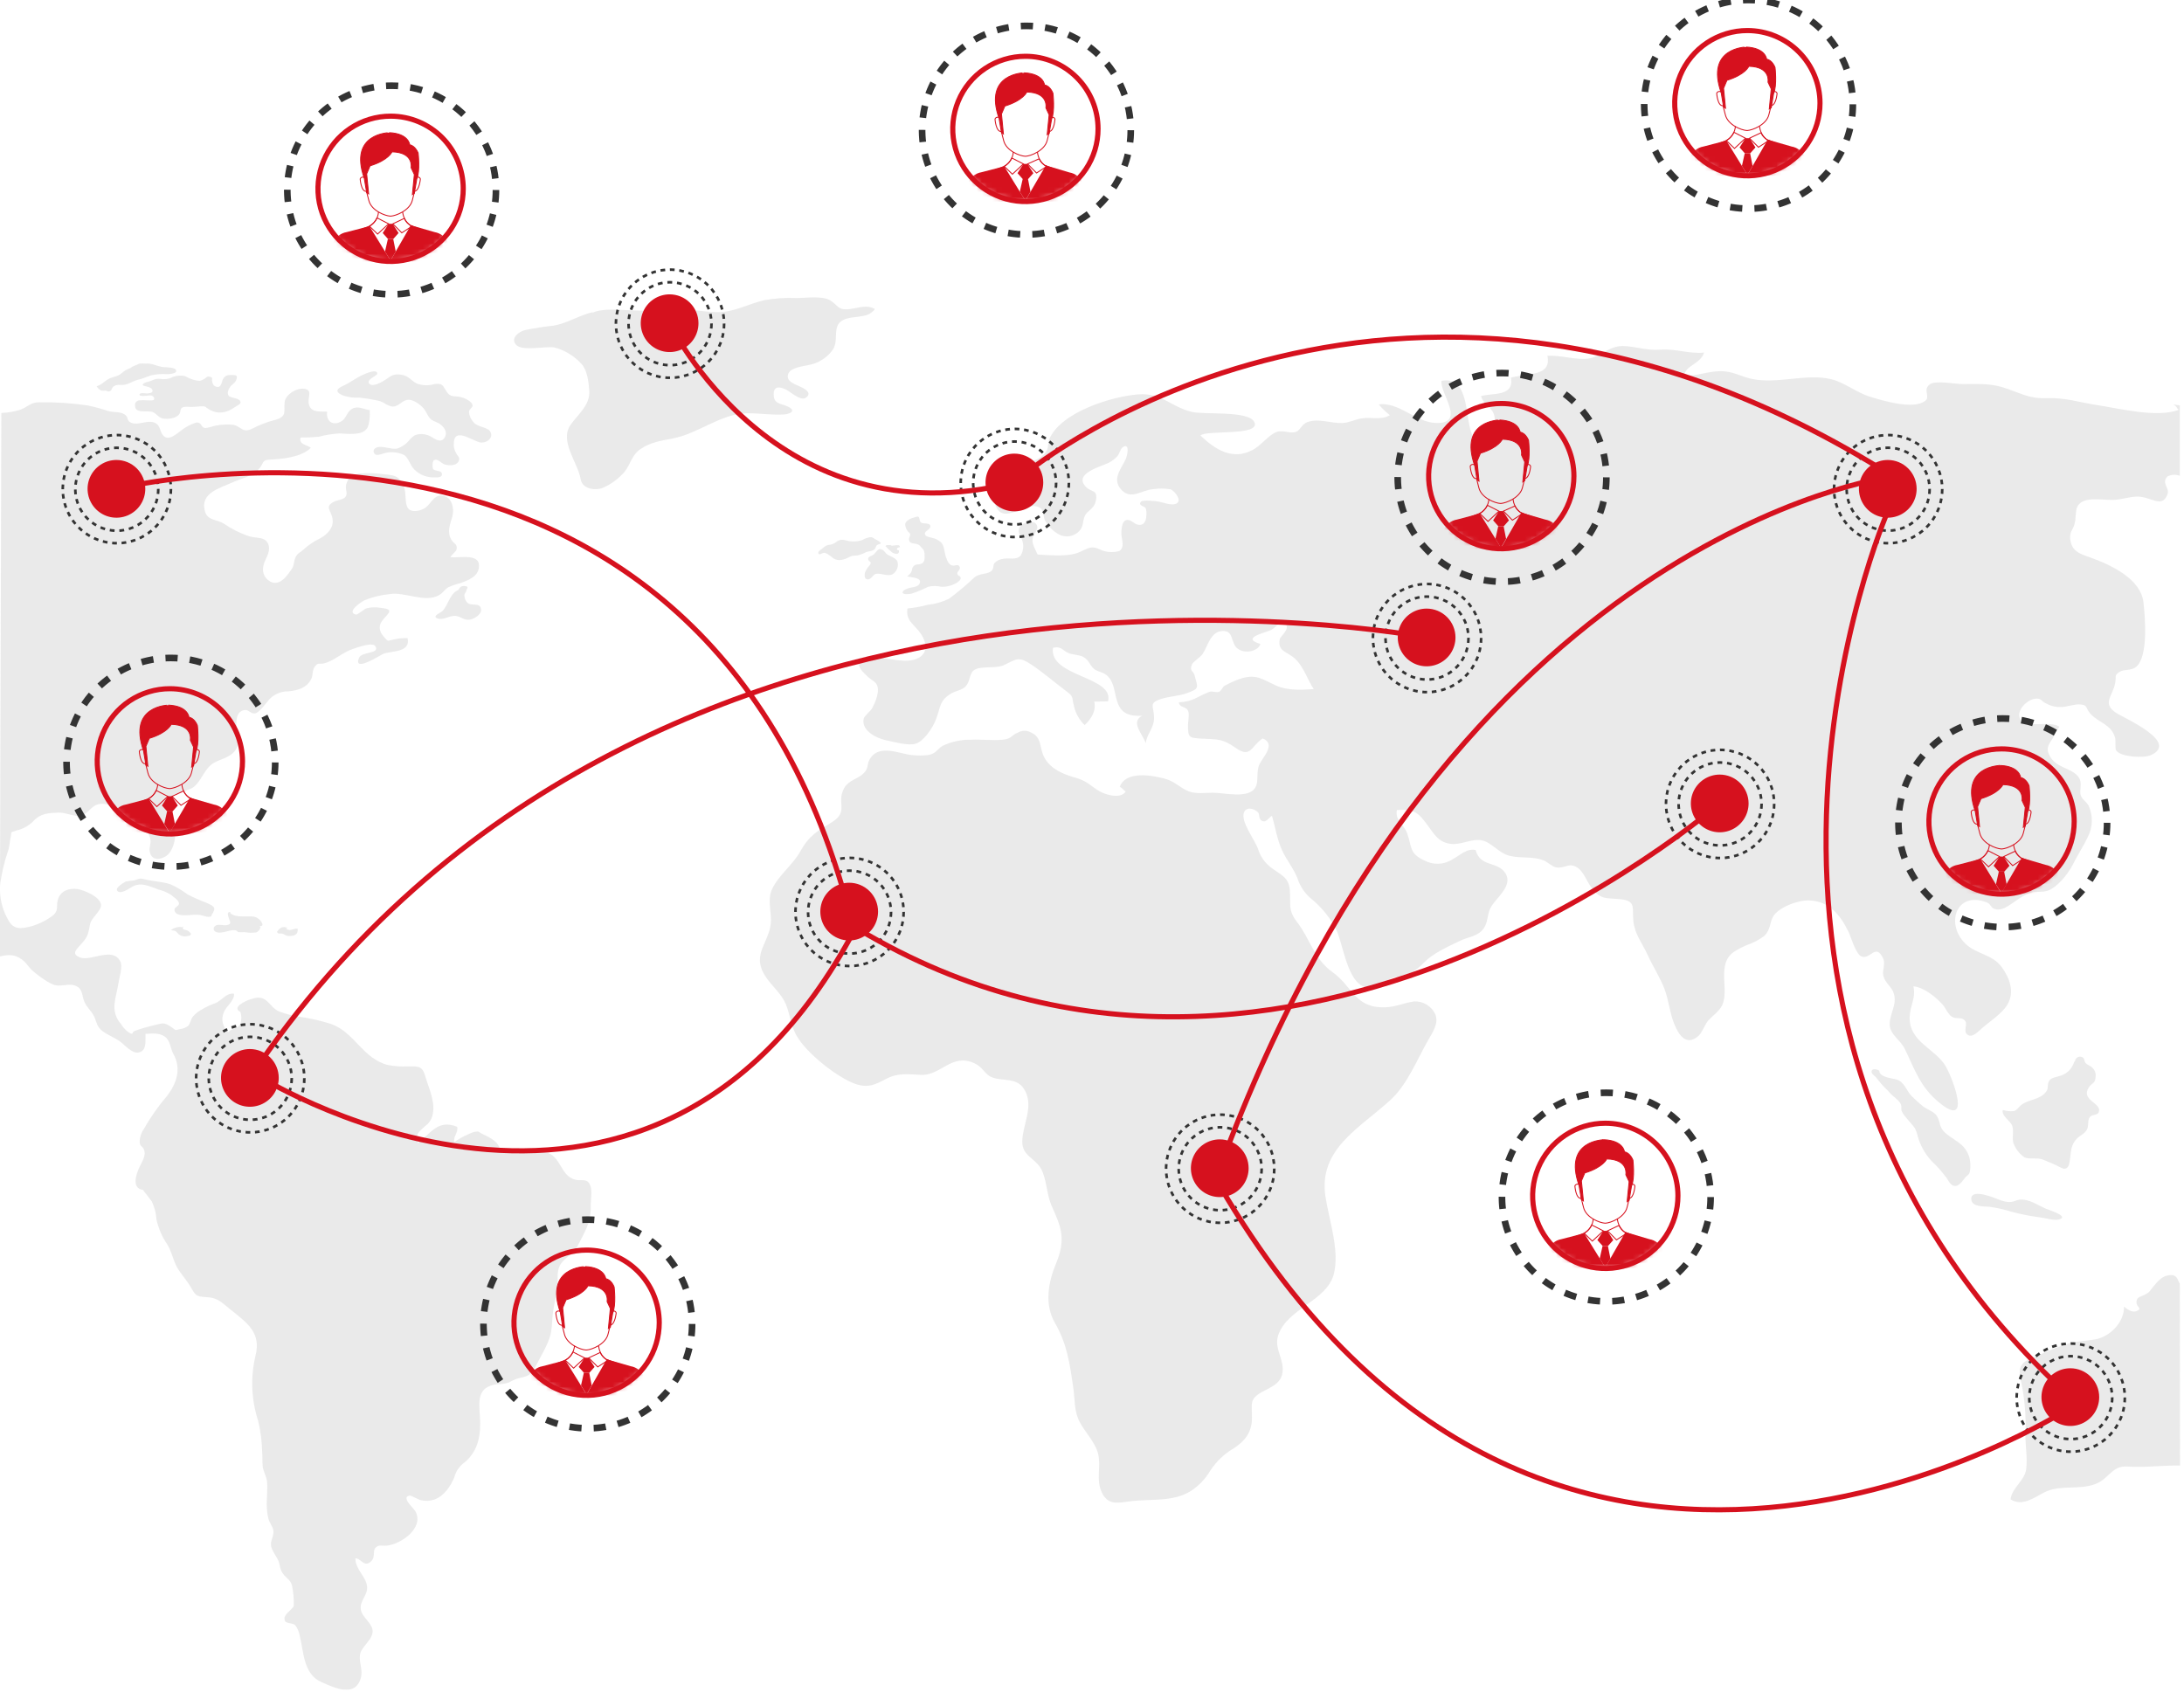 <svg width="426" height="330" viewBox="0 0 426 330" fill="none" xmlns="http://www.w3.org/2000/svg">
<g clip-path="url(#clip0_8_50961)">
<g opacity="0.2">
<path d="M0 173.15C0 172.857 0.02 172.557 0.06 172.25C0.385 170.049 0.914 167.883 1.64 165.78C1.89 164.95 1.87 164.23 2.06 163.41C2.37 162.07 1.84 162.48 3.23 162C4.609 161.687 5.854 160.949 6.79 159.89C8.08 158.67 9.54 158.6 11.28 158.52C12.77 158.45 13.92 159.18 15.28 159.13C17.08 159.07 17.51 157.51 18.85 156.99C20.36 156.4 22.03 157.29 23.3 157.76C24.57 158.23 26.57 157.21 27.61 157.9C28.81 158.7 28.27 160.58 28.61 161.77C28.79 162.48 29.2 162.97 29.34 163.77C29.48 164.57 29.1 165.26 29.18 165.92C29.37 167.63 30.79 167.92 32.18 167.13C33.57 166.34 34.06 164.49 34.18 163C34.31 160.86 33.06 159.33 32.8 157.5C32.37 154.5 36.12 154.71 37.71 153.57C39.3 152.43 39.84 149.89 41.71 148.82C43.27 147.93 45.23 147.74 46.18 145.91C47.04 144.24 44.74 139.21 47.58 138.53C48.51 138.31 48.84 139.29 49.7 139.17C50.56 139.05 51.62 137.48 52.16 136.86C52.636 136.225 53.256 135.713 53.969 135.365C54.681 135.017 55.467 134.844 56.26 134.86C58.11 134.68 59.84 134.21 60.73 132.41C61.06 131.75 60.89 130.9 61.27 130.26C62.03 129.02 62.2 129.7 63.38 129.36C65.31 128.81 66.88 127.21 68.92 126.56C69.86 126.26 72.7 125.19 73.23 126.08C74.14 127.58 70.54 127.08 70.03 128.32C68.78 131.32 74.24 127.76 74.75 127.55C76.31 126.93 80.15 127.35 79.5 124.49C78.617 124.448 77.731 124.529 76.87 124.73C75.43 125.02 75.81 125.25 74.95 124.31C73.84 123.1 73.77 121.95 74.76 120.82C76.07 119.34 76.83 118.82 73.99 118.54C73.129 118.413 72.251 118.465 71.41 118.69C71.02 118.83 69.72 119.98 69.41 119.89C67.46 119.4 70.49 117.39 71.12 117.08C72.667 116.464 74.293 116.066 75.95 115.9C78.95 115.38 82.86 117.68 85.66 116.09C86.38 115.68 86.71 115.01 87.42 114.57C88.21 114.219 89.03 113.938 89.87 113.73C91.27 113.21 93.1 112.55 93.39 110.86C93.92 107.75 89.64 108.92 87.88 108.69C88.04 108.19 88.97 107.64 89.06 107.16C89.26 106.1 88.53 106.11 88.06 105.32C87.12 103.76 87.8 102.32 88.22 100.81C88.64 99.3 88.22 97.32 86.8 96.81C84.8 96.06 84.17 98.21 82.93 99.08C82.13 99.63 80.24 100.13 79.54 99.08C78.95 98.24 79.24 96.01 78.81 95C77.91 92.85 77.11 92.72 74.81 92.5C73.375 92.305 71.925 92.255 70.48 92.35C68.95 92.5 67.72 93.16 67.48 94.79C67.36 95.47 67.81 96.11 67.48 96.79C67.15 97.47 65.88 97.51 65.19 97.85C63.19 98.85 64.61 99.53 64.87 101.24C65.13 102.95 63.87 104.24 62.41 105.04C61.233 105.597 60.148 106.328 59.19 107.21C58.57 107.79 58.01 107.89 57.63 108.75C57.25 109.61 57.42 110.26 56.88 111.04C56.05 112.21 54.88 114.04 53.19 113.64C52.558 113.449 52.019 113.031 51.677 112.465C51.335 111.9 51.215 111.229 51.34 110.58C51.5 109.21 52.76 107.99 52.42 106.46C52 104.62 50.11 105.06 48.61 104.62C46.866 104.039 45.213 103.215 43.7 102.17C42.26 101.27 40.47 101.58 39.97 99.72C38.97 96.12 42.97 95.21 45.35 94.1C46.94 93.38 49.08 92.95 50.35 91.65C51.62 90.35 50.88 89.72 52.76 89.65C55.14 89.54 58.87 89.16 60.63 87.35C59.89 86.74 58.25 86.77 58.63 85.35C59.805 85.361 60.98 85.311 62.15 85.2C63.497 84.843 64.878 84.625 66.27 84.55C67.76 84.61 70.47 85.02 71.53 83.65C72.1 82.9 72.19 80.94 72.12 79.99C70.99 79.88 69.89 79.13 68.77 79.7C67.65 80.27 67.56 81.59 66.66 82.14C64.85 83.26 63.53 82.06 63.82 80.3C62.46 80.23 60.82 80.55 60.3 79.05C59.8 77.71 61.21 76.05 59.3 75.84C57.81 75.64 55.7 76.97 55.52 78.44C55.31 80.22 56.11 81.31 53.52 81.95C52 82.347 50.53 82.918 49.14 83.65C47.29 84.52 47.14 83.24 45.5 82.87C44.437 82.755 43.362 82.795 42.31 82.99C41.73 83.04 40.31 83.62 39.84 83.47C39.13 83.24 39.37 82.4 38.31 82.41C37.552 82.653 36.826 82.989 36.15 83.41C35.15 83.96 33.4 85.93 32.21 85.25C31.02 84.57 31.54 82.89 29.98 82.39C28.61 81.95 26.98 83.01 25.63 82.48C24.63 82.06 25.11 81.55 24.51 81.01C23.63 80.2 22.25 80.52 21.08 80.17C19.77 79.728 18.434 79.368 17.08 79.09C13.935 78.627 10.758 78.423 7.58 78.48C5.98 78.48 5.42 79.36 4.05 79.9C2.823 80.295 1.548 80.517 0.26 80.56L0 173.15Z" fill="#969696"/>
<path d="M115.17 231.35C114.57 229.67 113.45 230.49 112.09 230.1C109.21 229.29 109.4 225.21 106.29 224.79C105.01 224.61 103.66 224.94 102.39 224.79C100.771 224.63 99.139 224.63 97.52 224.79C97.78 222.89 95.37 221.79 94 221.16C93.21 220.76 93.58 220.65 92.54 220.8C92.069 220.931 91.613 221.112 91.18 221.34C90.265 221.73 89.399 222.227 88.6 222.82C88.37 221.65 89.44 220.93 89.17 219.82C85.51 218.28 84.01 221.04 81.54 222.98C80.83 221.32 81.8 220.7 82.93 219.67C83.361 219.363 83.721 218.966 83.986 218.507C84.249 218.048 84.411 217.537 84.46 217.01C84.84 214.69 83.57 212.12 82.94 209.9C82.37 207.9 81.56 208.02 79.67 208.02C78.331 208.098 76.988 208.011 75.67 207.76C70.8 206.55 69.07 201.3 64.6 199.76C62.45 199.066 60.241 198.571 58 198.28C56.948 198.092 55.912 197.825 54.9 197.48C53.41 197.01 53.01 196.09 51.98 195.21C50.95 194.33 49.98 194.57 48.71 194.98C47.85 195.27 45.14 196.54 46.88 197.38C47.145 198.155 47.145 198.995 46.88 199.77C46.32 200.77 45.09 200.52 44.6 201.35C44.037 200.907 43.638 200.289 43.466 199.593C43.294 198.898 43.359 198.165 43.65 197.51C44.1 196.23 45.73 195.31 45.65 193.86C44.23 193.59 43.26 195.13 42.13 195.64C40.966 196.041 39.854 196.582 38.82 197.25C38.344 197.571 37.916 197.958 37.55 198.4C37.19 198.91 37.13 199.69 36.67 200.15C36.206 200.479 35.666 200.686 35.1 200.75C33.9 200.99 34.56 201.11 33.53 200.42C32.03 199.42 31.87 199.54 30.19 199.96C28.898 200.26 27.623 200.628 26.37 201.06C25.49 201.38 26.28 202.06 24.99 201.33C24.446 200.891 23.98 200.363 23.61 199.77C23.133 199.246 22.773 198.626 22.555 197.952C22.336 197.277 22.262 196.565 22.34 195.86C22.48 194.44 22.91 193.11 23.12 191.7C23.29 190.59 23.98 188.56 23.46 187.54C21.97 184.6 17.7 187.62 15.57 186.77C13.75 186.03 15.03 185.1 16.04 183.94C17.31 182.49 17.19 181.94 17.58 180.23C17.85 179.04 19.58 177.85 19.7 176.68C19.81 175.13 16.94 173.93 15.77 173.58C14.21 173.11 12.2 173.44 11.47 175.03C10.66 176.78 11.86 177.59 9.89 178.9C8.772 179.673 7.541 180.266 6.24 180.66C4.13 181.2 2.69 181.44 1.63 179.5C0.604 177.747 0.042 175.761 0 173.73V186.57C1.47 186.25 2.83 186.03 4.4 187.27C5.2 187.91 5.55 188.6 6.24 189.27C7.24 190.16 9.66 192.02 10.96 192.22C12.06 192.39 13.45 191.88 14.51 192.22C16.12 192.71 15.93 193.97 16.38 195.22C16.83 196.47 17.88 197.22 18.38 198.32C18.88 199.42 18.86 200.32 20.06 201.19C21.06 201.94 22.4 202.42 23.44 203.19C24.48 203.96 25.98 205.87 27.44 205.19C28.66 204.62 28.32 202.8 28.38 201.68C29.73 201.61 31.08 201.44 32.17 202.23C33.26 203.02 33.17 204.45 33.86 205.68C35.4 208.46 34.47 211.32 32.62 213.74C30.876 215.771 29.335 217.968 28.02 220.3C27.584 220.943 27.319 221.686 27.25 222.46C27.17 223.78 27.72 223.35 28.09 224.28C28.56 225.47 27.63 226.71 27.14 227.81C26.55 229.1 25.63 231.81 27.87 232.11C27.87 232.11 29.51 234.21 29.61 234.37C30.128 235.467 30.437 236.65 30.52 237.86C30.901 239.632 31.628 241.31 32.66 242.8C33.53 244.25 33.75 245.8 34.54 247.22C35.23 248.46 36.32 249.61 37.07 250.86C38.13 252.62 38.15 252.94 40.18 253.03C42.44 253.14 43.04 253.92 44.76 255.3C48.29 258.11 50.99 259.98 49.83 264.5C48.836 268.698 49.019 273.089 50.36 277.19C50.836 279.183 51.097 281.221 51.14 283.27C51.23 284.21 51.14 285.16 51.25 286.1C51.36 287.04 51.94 287.95 52.06 288.86C52.29 290.48 51.93 292.47 52.06 294.16C52.092 294.885 52.196 295.605 52.37 296.31C52.54 296.98 53.23 297.89 53.3 298.44C53.54 300.07 52.3 300.66 53.15 302.39C53.46 303.03 53.88 303.62 54.22 304.29C54.56 304.96 54.54 305.67 54.85 306.39C55.45 307.78 56.71 307.95 56.99 309.46C57.241 310.717 57.342 311.999 57.29 313.28C57.06 314.04 55.01 314.98 55.59 316.19C55.85 316.74 57.04 316.55 57.59 317.03C58.012 317.594 58.3 318.247 58.43 318.94C59.26 322.16 59.12 326.56 62.68 328.12C65.33 329.29 69.25 331.19 70.38 327.34C70.84 325.76 69.98 324.29 70.22 322.76C70.46 321.23 72.61 319.98 72.68 318.3C72.75 316.62 70.57 315.58 70.37 313.89C70.17 312.2 71.79 311.12 71.6 309.46C71.37 307.46 69.33 306.22 69.32 303.97C70.58 304.09 71.11 305.97 72.53 304.42C73.15 303.75 72.74 302.61 73.16 302.04C73.78 301.21 74.56 301.61 75.49 301.51C78.14 301.21 82.66 298.23 81.1 294.93C80.77 294.22 78.1 292.08 79.9 291.75C80.18 291.69 81.63 292.56 82.08 292.64C82.964 292.854 83.891 292.809 84.75 292.51C86.57 291.87 87.93 289.91 88.62 288.16C88.926 286.992 89.635 285.968 90.62 285.27C93.34 283.02 93.84 279.8 93.62 276.46C93.43 273.38 92.94 270.46 97.09 270.01C97.819 270.027 98.546 269.922 99.24 269.7C99.913 269.295 100.64 268.989 101.4 268.79C103.52 268.39 103.75 267.92 104.74 266.03C105.47 264.62 106.31 263.22 106.93 261.71C107.78 259.71 107.6 258.02 107.88 255.86C108.1 254.18 108.6 252.62 108.74 250.93C108.88 249.24 108.46 247.66 109.57 246.31C110.68 244.96 111.92 244.56 112.73 242.94C114.03 240.33 115.23 238.58 115.23 235.6C115.17 234.4 115.57 232.42 115.17 231.35Z" fill="#969696"/>
<path d="M24.5 171.98C24.15 172.16 22.42 173.18 22.86 173.75C23.42 174.51 25.01 173.48 25.55 173.12C27.43 171.92 29.04 172.87 30.89 173.52C31.743 173.719 32.557 174.057 33.3 174.52C33.71 174.84 34.74 175.58 34.88 176.05C35.12 176.92 33.71 176.84 34.1 177.81C34.49 178.78 36.47 178.53 37.24 178.49C37.842 178.42 38.449 178.42 39.05 178.49C39.83 178.64 40.36 178.99 41.16 178.79C41.32 178.3 41.88 177.72 41.79 177.2C41.7 176.68 40.65 176.29 40.16 176.07C38.953 175.61 37.771 175.086 36.62 174.5C35.573 173.713 34.443 173.042 33.25 172.5C31.55 171.95 29.87 171.96 28.14 171.5C27.14 171.24 27.03 171.5 26.14 171.75C25.573 171.792 25.008 171.869 24.45 171.98" fill="#969696"/>
<path d="M44.94 177.94C44.07 177.77 44.59 178.94 44.7 179.3C44.9 179.88 45.19 180.3 44.24 180.46C43.6 180.6 42.68 180.22 42.09 180.54C41.5 180.86 41.53 181.61 42.22 181.84C43.28 182.2 44.75 181.34 45.84 181.47C46.21 181.47 46.28 181.77 46.5 181.83C46.896 181.865 47.294 181.865 47.69 181.83C48.449 181.97 49.225 181.99 49.99 181.89C50.42 181.75 51.25 180.7 50.49 180.61C51.66 180.86 51.13 179.89 50.64 179.42C49.86 178.68 49.22 178.77 48.14 178.77C47.06 178.77 45.7 178.83 44.94 178.16" fill="#969696"/>
<path d="M35.79 180.92C35.369 180.812 34.929 180.803 34.504 180.893C34.079 180.983 33.681 181.17 33.34 181.44C33.61 181.53 33.91 181.5 34.18 181.61C34.45 181.72 34.58 182 34.79 182.2C35.032 182.402 35.319 182.543 35.627 182.612C35.934 182.682 36.254 182.678 36.56 182.6C37.24 182.53 37.56 182.24 36.81 181.68C36.06 181.12 35.61 181.68 35.64 180.68" fill="#969696"/>
<path d="M56.08 181C55.08 180.61 54.599 181 54.02 181.76C54.27 182.34 54.639 182.01 55.08 182.14C55.52 182.27 55.83 182.59 56.38 182.59C57.38 182.59 58.209 182.34 58.059 181.16C56.999 181.08 56.76 181.79 55.77 181.16" fill="#969696"/>
<path d="M89.92 115.02C87.92 115.09 87.46 118.02 86.34 119.16C85.86 119.63 84.1 120.21 85.43 120.67C86.52 121.03 87.81 119.95 89.03 120.17C90.03 120.36 90.55 121.03 91.65 120.87C92.46 120.75 93.97 119.87 93.84 118.87C93.67 117.48 92.15 118.22 91.31 117.7C90.929 117.391 90.681 116.947 90.62 116.46C90.48 115.65 90.81 115.84 90.96 115.19C91.07 114.73 91.62 114.39 90.53 114.31C89.82 114.31 89.68 114.62 89.35 115.2" fill="#969696"/>
<path d="M77.48 87.5C76.36 87.76 74.34 86.79 73.33 87.37C73.206 87.419 73.098 87.501 73.018 87.607C72.938 87.714 72.888 87.84 72.876 87.973C72.864 88.106 72.888 88.239 72.947 88.359C73.006 88.478 73.097 88.579 73.21 88.65C73.71 88.96 74.92 88.37 75.41 88.3C76.57 88.098 77.764 88.258 78.83 88.76C79.73 89.37 79.97 90.76 80.83 91.6C81.342 92.111 81.955 92.51 82.63 92.772C83.305 93.034 84.027 93.152 84.75 93.12C85.3 93.12 86.4 93.23 86.17 92.31C86.03 91.75 84.77 91.93 84.47 91.49C84.309 90.958 84.33 90.388 84.53 89.87C85.21 89.25 86.04 90.3 86.53 90.52C87.32 90.87 89.21 90.97 89.53 89.79C89.7 89.12 89.23 88.93 88.98 88.42C88.641 87.869 88.48 87.226 88.52 86.58C88.52 83.27 91.83 85.82 93.52 86.27C94.81 86.62 96.52 85.36 95.52 84.05C94.87 83.28 93.19 83.32 92.4 82.4C91.87 81.861 91.545 81.153 91.48 80.4C91.48 79.83 92.17 79.52 92.18 79.15C92.18 78.3 90.49 77.57 89.75 77.43C88.55 77.19 87.88 77.55 87.13 76.43C86.38 75.31 86.44 74.67 84.71 74.93C83.594 75.26 82.402 75.221 81.31 74.82C80.19 74.28 79.75 73.32 78.31 73.1C76.87 72.88 76.42 73.21 75.31 73.99C74.74 74.39 72.93 75.46 72.2 74.99C71.05 74.18 73.57 73.28 73.59 72.92C73.65 71.82 71.19 72.92 70.72 73.15C69.51 73.68 68.43 74.55 67.19 75.15C65.78 75.76 65.19 76.32 66.7 77.07C67.794 77.48 68.965 77.647 70.13 77.56C71.302 77.691 72.467 77.881 73.62 78.13C74.76 78.32 75.24 79 76.24 79.25C77.56 79.59 78.24 78.25 79.35 78.02C80.46 77.79 81.87 78.82 82.57 79.61C83.27 80.4 83.43 81.33 84.18 81.89C84.7 82.26 85.42 82.38 85.94 82.81C86.77 83.49 87.32 84.44 86.72 85.38C86.12 86.32 85.33 85.91 84.54 85.47C83.881 84.975 83.084 84.695 82.26 84.67C81.806 84.66 81.354 84.738 80.93 84.9C80.502 85.17 80.12 85.508 79.8 85.9C79.196 86.645 78.391 87.2 77.48 87.5Z" fill="#969696"/>
<path d="M25.41 71.8C25.12 71.96 24.78 72.06 24.5 72.22C24.01 72.51 23.63 72.97 23.1 73.22C22.57 73.47 21.89 73.59 21.3 73.86C20.43 74.26 19.81 75.12 18.85 75.34C19.059 75.715 19.381 76.016 19.77 76.2C20.029 76.225 20.29 76.225 20.55 76.2C20.75 76.2 20.96 76.34 21.14 76.36C21.32 76.38 21.47 76.36 21.66 76.13C21.85 75.9 21.89 75.6 22.11 75.4C22.509 75.132 22.994 75.021 23.47 75.09C24.124 75.141 24.779 75.006 25.36 74.7C26.008 74.362 26.697 74.11 27.41 73.95C28.13 73.74 28.81 73.44 29.53 73.2C30.542 72.989 31.578 72.919 32.61 72.99C33 72.99 34.39 72.9 34.37 72.37C34.37 71.52 32.04 71.69 31.55 71.57C31.005 71.445 30.468 71.291 29.94 71.11C29.426 70.95 28.886 70.888 28.35 70.93C27.984 70.889 27.615 70.889 27.25 70.93C26.93 71.01 26.66 71.21 26.34 71.3C26.006 71.419 25.693 71.588 25.41 71.8Z" fill="#969696"/>
<path d="M28.07 74.76C27.54 75.15 27.95 75.22 28.37 75.34C28.79 75.46 29.43 75.56 29.67 75.96C30.06 76.6 29.2 76.72 28.67 76.76C28.38 76.76 27.26 76.5 27.21 76.99C27.16 77.48 29.04 77.08 29.44 77.14C29.84 77.2 30.25 77.6 30.01 77.98C29.89 78.18 28.94 78.1 28.76 78.1C28.245 78.05 27.726 78.05 27.21 78.1C27.084 78.1 26.96 78.128 26.845 78.18C26.731 78.232 26.628 78.308 26.545 78.402C26.462 78.496 26.4 78.608 26.363 78.728C26.326 78.848 26.314 78.975 26.33 79.1C26.33 80.79 28.7 80 29.75 80.37C30.52 80.65 30.92 81.48 31.75 81.63C32.75 81.84 34.55 81.63 35.06 80.63C35.25 80.24 35.14 79.77 35.55 79.51C35.96 79.25 36.85 79.38 37.37 79.38C38.13 79.38 38.84 79.24 39.62 79.27C39.742 79.261 39.865 79.28 39.98 79.325C40.094 79.37 40.197 79.44 40.28 79.53C40.753 79.886 41.284 80.157 41.85 80.33C42.809 80.589 43.829 80.49 44.72 80.05C45.2 79.83 45.72 79.49 46.13 79.22C46.4 79.06 46.91 78.85 46.92 78.49C46.92 77.62 45.1 77.72 44.63 77.23C44.16 76.74 44.63 75.7 45.09 75.23C45.32 74.97 45.66 74.77 45.87 74.5C46.08 74.23 46.32 73.61 46.16 73.35C46 73.09 45.16 73.15 44.82 73.16C44.585 73.15 44.351 73.198 44.14 73.301C43.929 73.404 43.747 73.559 43.61 73.75C43.2 74.31 43.28 75.75 42.21 75.45C41.6 75.31 41.4 74.74 41.35 74.18C41.35 74.06 41.41 73.8 41.35 73.69C41.29 73.58 40.72 73.38 40.48 73.48C40.24 73.58 39.96 73.89 39.66 74.02C39.425 74.157 39.168 74.252 38.9 74.3C38.208 74.242 37.531 74.063 36.9 73.77C36.56 73.65 36.27 73.42 35.9 73.32C35.354 73.249 34.8 73.27 34.26 73.38C33.925 73.425 33.603 73.545 33.32 73.73C32.68 73.959 31.992 74.024 31.32 73.92C30.728 73.834 30.124 73.942 29.6 74.23C29.357 74.35 29.098 74.435 28.83 74.48C28.566 74.542 28.311 74.636 28.07 74.76Z" fill="#969696"/>
<path d="M115.63 60.89C113.06 61.47 110.75 63.02 108.08 63.51C106.136 63.712 104.203 64.015 102.29 64.42C101.22 64.73 99.59 65.88 100.58 67.17C101.7 68.63 106.29 67.49 108.11 67.77C110.165 68.307 112.018 69.433 113.44 71.01C114.57 72.23 114.84 74.67 114.94 76.29C115.12 79.08 112.6 80.94 111.25 82.94C109.11 86.11 112.74 90.32 113.25 93.44C113.51 95.17 115.59 95.73 117.32 95.27C118.766 94.686 120.079 93.815 121.18 92.71C122.94 91.2 122.93 88.98 124.92 87.61C126.91 86.24 128.92 85.98 131.23 85.53C136.41 84.53 140.62 80.6 145.96 80.62C148.2 80.62 150.52 80.98 152.88 80.85C154.24 80.77 155.39 80.07 153.59 79.27C152.2 78.65 150.89 78.84 150.91 76.86C150.91 75.21 152.17 75.43 153.38 76.03C154.16 76.42 156.12 78.25 157.14 77.61C158.71 76.61 156.57 75.61 155.9 75.35C154.9 74.89 153.33 74.35 153.71 73.05C154.14 71.47 157.35 71.45 158.71 70.96C160.253 70.453 161.587 69.455 162.51 68.12C163.35 66.72 162.82 65.18 163.28 63.76C164.16 61.11 168.34 62.45 170.06 60.9C170.77 60.26 170.87 60.29 169.92 59.97C168.6 59.53 166.76 60.24 165.4 60.33C163.33 60.45 163.5 59.55 161.94 58.6C160.38 57.65 157.28 58.14 155.31 58.14C153.207 58.047 151.101 58.191 149.03 58.57C146.03 59.25 143.26 60.9 140.03 60.89C137.34 60.89 134.7 60.21 131.98 60.46C128.497 60.68 125.003 60.68 121.52 60.46C119.68 60.38 117.17 60.24 115.52 61.03" fill="#969696"/>
<path d="M171.13 105.35C170.56 105.25 170.36 104.74 169.7 104.79C169.134 104.898 168.589 105.101 168.09 105.39C167.049 105.7 165.941 105.7 164.9 105.39C164.637 105.296 164.355 105.264 164.078 105.297C163.8 105.33 163.534 105.427 163.3 105.58C162.924 105.923 162.46 106.155 161.96 106.25C161.422 106.27 160.912 106.5 160.54 106.89C160.31 107.11 159.35 107.6 159.67 108.02C159.87 108.28 160.1 108.02 160.29 107.97C160.66 107.88 160.66 107.76 161.1 107.91C161.618 108.186 162.101 108.521 162.54 108.91C163.54 109.58 164.79 109.14 165.71 108.64C166.31 108.31 166.62 108.44 167.31 108.34C167.874 108.198 168.418 107.986 168.93 107.71C169.44 107.49 170.23 107.55 170.61 107.12C170.81 106.89 170.79 106.61 171.01 106.38C171.23 106.15 171.62 106.19 171.71 106.06L171.83 105.93C171.62 105.73 171.24 105.36 170.95 105.35" fill="#969696"/>
<path d="M171.93 107.17C171.31 106.86 170.84 107.76 170.49 108.11C170.14 108.46 169.32 108.52 169.34 109C169.34 109.7 170.23 109.39 169.63 110.27C169.225 110.696 168.909 111.2 168.7 111.75C168.6 112.32 168.61 113.07 169.33 113.02C170.05 112.97 170.25 112.02 170.95 111.93C172.06 111.77 173.5 112.71 174.44 111.76C174.739 111.477 174.953 111.117 175.059 110.72C175.165 110.323 175.159 109.904 175.04 109.51C174.71 108.84 173.8 108.59 173.14 108.21C172.67 107.94 172.4 107.13 171.82 107.21" fill="#969696"/>
<path d="M173.72 106.35C173.39 106.35 172.9 106.23 172.72 106.53C173.107 106.976 173.535 107.385 174 107.75C174.46 108.06 175.51 108.35 175.32 107.35C174.65 107.35 174.99 106.7 175.53 106.76C175.59 105.84 173.8 106.83 173.71 106.25" fill="#969696"/>
<path d="M176.68 101.88C176.37 102.42 176.77 103.28 177.12 103.72C177.29 103.94 177.44 103.85 177.52 104.18C177.6 104.51 177.3 104.82 177.3 105.18C177.3 106.04 178.1 105.96 178.72 106.1C179.34 106.24 179.41 106.47 179.84 106.91C180.27 107.35 180.37 107.68 180.35 108.5C180.35 109.07 180.35 109.75 179.66 109.99C178.97 110.23 178.66 109.92 178.14 110.51C177.89 110.8 177.93 111.08 177.81 111.43C177.63 111.94 177.3 112.11 176.95 112.43C177.63 112.67 179.95 112.61 179.38 113.81C179.1 114.42 178.38 114.5 177.81 114.6C177.24 114.7 176.24 115.01 176.08 115.46C175.85 116.09 177.42 115.89 177.8 115.81C178.911 115.443 179.994 114.995 181.04 114.47C181.887 114.26 182.772 114.26 183.62 114.47C184.768 114.505 185.899 114.176 186.85 113.53C187.1 113.33 187.46 113.04 187.38 112.68C187.3 112.32 186.99 112.37 186.84 112.16C186.37 111.47 187.43 111.33 187.21 110.64C186.99 109.95 186.35 110.38 185.88 110.34C185.08 110.26 184.79 109.42 184.54 108.75C184.21 107.88 184.23 106.67 183.69 105.93C183.186 105.42 182.542 105.072 181.84 104.93C181.51 104.82 180.72 104.72 180.52 104.43C180.04 103.75 181.14 103.43 181.38 102.99C181.8 102.22 180.88 102.14 180.38 102.09C180.06 102.09 179.74 102.09 179.54 101.82C179.34 101.55 179.39 100.93 179.14 100.82C178.89 100.71 178.45 100.91 178.26 100.97C177.644 101.083 177.086 101.404 176.68 101.88Z" fill="#969696"/>
<path d="M425.2 92.82V79.1C424.75 79.03 424.3 78.95 423.87 78.84C424.52 79.17 424.59 79.62 424.96 79.96C420.61 81.57 413.16 79.63 408.7 78.96C405.43 78.44 402.75 77.54 399.16 77.67C395.57 77.8 393.99 76.57 390.54 75.52C388.03 74.76 385.43 74.92 382.76 74.92C381.49 74.92 377.57 74.19 376.49 74.92C374.92 76.05 376.6 77.34 375.54 78.18C373.24 80.02 367.08 78.1 364.74 77.39C362.11 76.58 359.74 74.56 357.06 73.94C352.24 72.85 346.69 74.94 341.83 73.94C339.46 73.47 338.12 72.38 335.52 72.41C333.2 72.41 330.83 73.41 328.52 73.28C328.68 71.28 331.75 70.99 332.38 68.78C329.62 69.09 326.72 67.98 323.92 68.21C321.12 68.44 318.92 67.52 316.51 67.5C313.77 67.5 312.1 69.67 309.73 69.96C307.36 70.25 304.48 69.26 301.83 69.4C302.66 73.49 298.08 72.73 294.7 73.68C295.44 77.48 290.95 76.59 288.87 77.28C289.74 79.76 291.87 79.28 291.58 82.89C291.35 85.6 289.05 87.89 287.28 85.01C285.63 82.37 286.96 73.19 281.17 74.29C280.79 76.67 286.17 82.8 279.92 82.5C276.1 82.31 272.92 78.4 268.92 78.88C269.569 79.653 270.296 80.357 271.09 80.98C269.51 81.98 267.7 81.38 265.87 81.58C264.42 81.74 263.2 82.46 261.87 82.52C259.59 82.62 257.2 81.52 254.96 82.36C253.96 82.7 253.6 83.97 252.78 84.24C251.46 84.67 250.17 83.7 248.72 84.39C247.27 85.08 245.95 86.92 244.34 87.77C240.46 89.84 237.1 87.77 234.15 84.96C235.2 83.82 246.07 85.14 244.66 82.32C243.5 80.01 234.66 80.97 232.35 80.32C228.18 79.25 226.57 76.54 221.91 76.94C216.81 77.37 206.97 80.35 204.66 85.67C204.25 86.67 204.66 87.29 203.97 88.22C202.51 90.22 199.73 90.29 197.54 90.75C195.78 91.11 195.49 92.75 193.76 93.28C193.67 95.01 193.54 98.4 194.86 99.69C196.61 101.39 200.09 98.28 202.16 98.77C203.71 99.13 203.38 100.32 203.77 101.41C204.448 102.722 205.537 103.776 206.87 104.41C207.561 104.678 208.32 104.711 209.031 104.503C209.741 104.295 210.363 103.858 210.8 103.26C211.5 102.15 211.09 100.91 212.07 99.98C213.05 99.05 213.62 98.73 213.8 97.4C214.06 95.47 212.91 96.08 211.86 95.02C209.22 92.38 214.79 91.02 216.21 90.3C216.894 89.961 217.505 89.492 218.01 88.92C218.36 88.48 218.54 87.54 219.01 87.23C220.42 86.29 219.91 88.86 219.57 89.58C218.64 91.58 216.74 93.58 218.87 95.69C220.68 97.47 222.77 95.62 224.74 95.45C225.926 95.254 227.135 95.254 228.32 95.45C228.97 95.66 230.21 97.17 229.83 97.87C229.2 98.98 226.93 98.01 226.12 97.87C225.6 97.75 222.88 97.45 222.54 97.87C221.93 98.66 223.19 98.69 223.46 99.11C223.62 99.593 223.665 100.107 223.59 100.61C223.59 101.69 223.02 102.72 221.75 102.3C221.08 102.09 220.23 100.93 219.32 101.66C218.76 102.11 218.68 103.85 218.75 104.51C218.84 105.38 219.41 106.82 218.29 107.51C217.344 107.765 216.347 107.765 215.4 107.51C214.48 107.26 213.79 106.65 212.76 106.82C211.9 106.96 210.76 107.71 209.87 107.96C207.71 108.58 204.72 108.3 202.4 108.18C201.96 107.18 201.15 106.02 201.46 104.87C201.68 104.04 202.91 103.01 202.01 102.12C201.42 101.54 199.75 101.86 199.18 102.49C198.18 103.6 198.99 104.29 199.36 105.35C199.544 105.838 199.617 106.36 199.572 106.88C199.527 107.399 199.366 107.901 199.1 108.35C198.28 109.35 196.85 108.76 195.7 109.01C195.042 109.077 194.427 109.37 193.96 109.84C193.61 110.36 193.96 111.11 193.16 111.54C192.24 112.08 191.03 111.84 190.08 112.62C188.499 114.119 186.829 115.521 185.08 116.82C183.78 117.441 182.383 117.833 180.95 117.98C179.664 118.332 178.349 118.569 177.02 118.69C176.927 119.126 176.926 119.577 177.02 120.013C177.113 120.449 177.297 120.86 177.56 121.22C178.24 122.08 179.05 122.76 179.66 123.69C180.97 125.69 181 127.93 178.27 128.69C175.85 129.33 173.16 128.21 170.67 128.33C169.87 128.33 168.16 128.23 167.67 129.13C167.1 130.2 168.67 131.37 169.26 132.01C169.72 132.47 170.54 132.85 170.91 133.37C171.79 134.62 170.73 137.04 170.09 138.19C169.77 138.77 168.55 139.67 168.45 140.25C168.02 142.61 171.04 144.02 172.78 144.39C174.28 144.7 177.07 145.53 178.6 145.08C180.13 144.63 181.89 142.08 182.52 140.44C183.52 137.98 183.1 136.74 185.57 135.26C186.44 134.74 187.57 134.7 188.39 133.85C189.21 133 189.07 131.49 189.9 130.8C191.13 129.8 194.15 130.48 195.71 129.8C198.27 128.61 198.58 127.89 201.24 129.69C203.58 131.26 205.69 133.11 207.87 134.74C209.55 135.98 208.98 135.85 209.48 137.74C209.802 139.153 210.528 140.443 211.57 141.45C212.86 140.22 213.87 138.64 213.44 136.87C214.33 136.82 215.25 136.87 216.14 136.8C217.33 131.89 204.62 132.08 205.38 126.38C206.94 125.95 207.25 126.89 208.38 127.38C209.22 127.74 210.52 127.71 211.31 128.15C212.44 128.79 212.42 129.56 213.31 130.41C213.99 131.03 214.86 131.01 215.65 131.56C218.86 133.78 215.9 140.08 222.78 139.62C220.41 140.9 222.95 143.26 223.5 145.02C223.59 143.25 225.13 142.08 225.1 140.02C225.1 137.77 223.92 137.16 226.5 136.34C228.16 135.82 229.94 135.79 231.56 135.2C234.01 134.31 233.67 134.2 233.01 131.75C232.76 130.82 232.01 130.97 232.46 129.7C232.67 129.07 234.14 128.23 234.57 127.58C235.57 126.12 236.09 123.2 238.44 123.09C240.79 122.98 239.95 125.48 241.44 126.55C242.72 127.55 245.35 127.14 245.86 125.62C241.86 124.45 246.79 123.45 247.98 122.87C248.73 122.51 249.82 120.87 250.7 121.66C251.78 122.66 249.7 124.15 249.63 124.66C249.13 127.12 251.02 127.03 252.63 128.52C254.24 130.01 255.02 132.52 256.24 134.43C253.82 134.58 251.1 134.74 248.89 133.73C246.1 132.45 244.99 131.37 241.73 132.47C240.71 132.839 239.724 133.294 238.78 133.83C238.5 133.97 238.28 134.73 237.78 134.95C237.28 135.17 236.47 134.77 235.94 134.95C233.42 135.89 232.84 136.86 229.94 137.01C230.12 138.14 231.29 137.74 231.72 138.63C232.05 139.31 231.72 140.72 231.72 141.46C231.72 143.94 231.95 143.96 234.54 144.09C237.54 144.24 238.44 144.09 240.99 145.87C243.99 148 243.99 145.59 246.28 144.05C249.02 145.12 246.28 147.71 245.64 149.15C245 150.59 245.52 152.31 244.93 153.49C243.74 155.92 238.85 154.64 236.61 154.64C235.08 154.64 233.23 154.92 231.83 154.36C230.22 153.72 229.07 152.36 227.16 151.89C224.72 151.24 219.59 150.29 218.41 153.5C218.86 153.65 219.23 154.23 219.58 154.4C218.58 155.99 215.36 155 214.07 154.12C212.16 152.82 211.81 152.28 209.46 151.61C207.11 150.94 204.86 149.9 203.69 147.75C202.69 145.85 203.29 143.85 201.11 142.9C200.728 142.672 200.291 142.551 199.845 142.551C199.4 142.551 198.963 142.672 198.58 142.9C197.15 143.44 197.44 144.11 195.58 144.3C193.53 144.5 191.41 144.19 189.36 144.3C187.463 144.268 185.584 144.675 183.87 145.49C182.87 146.04 182.63 147.02 181.05 147.29C179.981 147.415 178.9 147.415 177.83 147.29C175.54 147.07 171.71 145.17 169.83 147.81C168.91 149.1 169.64 149.81 168.3 151C167.21 151.95 165.51 152.28 164.71 153.65C163.04 156.49 165.62 158.27 162.38 160.31C159.38 162.2 157.88 162.9 156.11 166.07C154.61 168.76 151.93 170.65 150.61 173.42C149.7 175.32 150.37 177.42 150.38 179.42C150.38 183.79 146.38 185.93 149.28 190.42C150.36 192.12 152.01 193.48 152.97 195.24C153.93 197 154.11 199.34 154.97 201.24C156.49 204.8 162.69 209.73 166.32 211.24C169.22 212.45 170.71 211.57 172.94 210.41C175.17 209.25 177.28 209.57 179.69 209.68C183.47 209.86 185.69 205.35 190.07 207.42C192.19 208.42 191.91 209.96 194.44 210.42C196.72 210.84 198.71 210.42 199.98 212.85C201.6 216.01 199.48 219.38 199.4 222.59C199.32 225.8 202.31 225.83 203.4 228.71C204.23 230.88 204.23 233.27 205.19 235.37C207.12 239.6 207.9 241.89 205.94 246.6C204.45 250.18 203.7 254.49 205.77 258.07C208.14 262.16 208.68 266.07 209.35 270.75C209.66 272.89 209.54 275 210.35 276.88C211.35 279.13 213.6 281.21 214.18 283.54C214.81 286.05 213.73 288.66 214.91 291.12C216.09 293.58 217.78 293.23 220.22 292.89C224.15 292.33 228.68 293.09 232.22 290.89C233.799 289.876 235.117 288.506 236.07 286.89C237.258 285.067 238.862 283.552 240.75 282.47C242.89 281.03 244.14 279.37 244.2 276.79C244.26 273.79 243.45 272.91 246.63 271.28C248.63 270.28 250.38 269.42 250.19 266.7C250.05 264.7 248.59 262.7 249.31 260.52C251.01 255.25 258.77 253.83 260.16 248.57C261.36 244.04 259.23 237.92 258.54 233.45C257.1 224.07 265.33 220.04 271.35 214.45C274.55 211.45 276.44 206.63 278.59 202.87C279.47 201.33 280.69 199.58 279.95 197.82C279.579 197.043 278.986 196.393 278.245 195.953C277.505 195.514 276.65 195.304 275.79 195.35C273.41 195.73 271.97 196.61 269.34 196.5C264.22 196.29 263.65 192.29 259.88 189.61C256.34 187.1 255.56 183.19 252.95 179.8C251.15 177.47 251.83 176.38 251.58 173.57C251.36 171.05 249.77 170.66 247.89 169.21C246.678 168.283 245.792 166.994 245.36 165.53C244.65 163.78 242.88 161.41 242.58 159.63C242.25 157.63 243.91 157.2 245.36 158.43C245.78 158.79 245.36 159.93 246.36 160.21C247.04 160.4 247.5 159.44 248.11 159.15C248.76 161.39 249.11 163.82 250.11 165.95C250.92 167.69 252.29 169.37 253.06 171.28C253.594 172.985 254.642 174.484 256.06 175.57C257.908 177.142 259.439 179.053 260.57 181.2C262 183.99 262.69 191.62 266.38 192.6C268.14 193.07 270.38 190.96 272.18 190.6C274.77 190.05 275.75 189.82 277.68 187.85C279.61 185.88 282.29 184.74 284.87 183.49C286.36 182.77 288.21 182.69 289.35 181.19C290.23 180.01 290.07 178.56 290.64 177.29C291.53 175.29 295.25 172.94 293.64 170.35C292.1 167.93 288.73 169.22 287.82 165.81C286.06 165.46 284.77 166.87 283.34 167.62C282.528 168.152 281.587 168.454 280.617 168.495C279.647 168.535 278.684 168.312 277.83 167.85C274.83 166.5 275.41 165.15 274.48 162.57C273.88 160.89 272.04 159.97 272.48 158.01C275.84 157.83 276.55 158.37 278.48 161.01C279.79 162.84 280.73 164.41 283.09 164.63C285.14 164.82 287.16 163.51 289.09 163.94C291.02 164.37 292.28 166.39 294.44 166.94C296.6 167.49 298.97 167 301.09 167.84C301.9 168.16 302.61 168.96 303.43 169.18C304.55 169.49 305.74 168.68 306.61 168.82C308.73 169.17 309.24 171.65 310.53 173.31C312.3 175.6 313.4 175.13 316.06 175.41C319.22 175.73 318.31 177.12 318.6 179.72C318.89 182.32 320.34 183.99 321.36 186.24C322.38 188.49 323.8 190.66 324.64 192.85C325.48 195.04 325.64 197.31 326.49 199.54C327.34 201.77 328.85 204.22 331.28 202.09C332.06 201.4 332.52 199.82 333.28 198.99C334.04 198.16 335.38 197.26 335.93 196.06C336.82 194.12 336.14 191.46 336.33 189.36C336.59 186.36 337.98 185.59 340.72 184.36C341.959 183.95 343.121 183.339 344.16 182.55C345.35 181.37 345.16 180.1 345.82 178.86C346.9 176.94 350.77 175.56 352.93 175.65C356.85 175.82 358.93 178.48 360.54 181.72C361.05 182.72 362 186.31 363.2 186.63C364.92 187.09 365.84 184.01 367.28 186.88C367.85 188.02 367.09 189.22 367.36 190.37C367.69 191.75 368.95 192.44 369.36 193.71C370.18 196 368.36 198.02 368.62 200.19C368.83 201.89 370.76 203 371.51 204.55C373.51 208.67 374.51 212.02 378.26 215.09C384.47 220.19 381.17 210.97 379.57 208.09C377.57 204.54 372.31 203.32 372.49 198.34C372.57 196.17 373.75 194.63 373.21 192.41C375.21 192.56 377.65 194.53 378.94 195.99C379.51 196.63 379.99 197.91 380.74 198.35C381.74 198.95 382.59 198.2 383.34 199.2C383.87 199.9 382.71 201.43 384.01 201.97C384.88 202.33 385.96 201.14 386.54 200.63C388.04 199.31 390.54 197.7 391.54 195.99C393.02 193.54 392 190.79 390.45 188.66C388.59 186.12 385.57 186.19 383.39 184.11C379.45 180.37 381.45 173.74 387.5 176.02C388.5 176.39 388.15 177.23 389.5 177.41C390.85 177.59 392.25 176.32 393.25 175.69C394.062 175.075 394.953 174.574 395.9 174.2C397.05 173.83 398.31 174.12 399.41 173.75C401.29 173.11 403.41 170.45 404.26 168.75C405.11 167.05 406.39 165.04 407.26 163.24C407.728 162.314 407.985 161.296 408.015 160.259C408.044 159.222 407.845 158.191 407.43 157.24C407.04 156.42 406.16 156.03 405.86 155.17C405.56 154.31 406.13 152.93 405.64 151.94C404.64 149.94 401.55 149.94 400.17 148.01C398.32 145.46 400.4 144.82 401.09 142.6C401.14 142.46 401.61 141.94 401.7 141.75C399.63 140.47 395.09 142.21 394.06 140.31C393.17 138.67 395.29 136.57 396.88 136.31C398.25 136.12 398.17 136.82 399.01 137.17C399.954 137.721 401.039 137.982 402.13 137.92C403.24 137.87 404.66 137.35 405.66 137.41C407.35 137.52 406.66 138.01 407.76 139.24C409.41 141.05 411.76 141.24 412.56 143.88C412.73 144.43 412.49 146.01 412.78 146.41C413.66 147.68 418.14 147.93 419.51 147.32C425.24 144.75 414.21 140.06 412.68 139.01C410 137.17 412.08 135.8 412.56 133.33C412.85 131.83 412.3 131.79 413.48 131.04C414.31 130.51 415.79 130.89 416.71 130.04C419.04 128.04 418.43 120.48 418.09 117.48C417.56 112.88 411.65 110.15 407.7 108.74C405.76 108.05 404.03 107.58 403.8 105.09C403.68 103.76 404.27 103.44 404.62 102.33C404.97 101.22 404.78 99.68 405.18 98.88C406.18 96.79 409.62 97.52 411.94 97.52C413.59 97.52 415.08 96.98 416.54 96.88C419.48 96.66 421.71 99.43 422.81 96.33C423.21 95.2 421.49 94.19 422.81 92.92C423.18 92.74 423.584 92.639 423.995 92.621C424.406 92.604 424.816 92.672 425.2 92.82Z" fill="#969696"/>
<path d="M366.51 208.83C366.09 208.57 364.92 208.31 365.07 209.21C365.13 209.57 365.75 209.92 365.97 210.21C366.19 210.5 366.58 211 366.9 211.37C367.47 212.04 368.09 212.56 368.66 213.23C369.23 213.9 370.46 214.6 370.8 215.48C370.95 215.88 370.8 216.27 370.91 216.67C371.111 217.147 371.395 217.583 371.75 217.96C372.3 218.68 373.04 219.36 373.51 220.11C373.756 220.568 373.935 221.06 374.04 221.57C374.534 223.388 375.456 225.062 376.73 226.45C377.832 227.485 378.837 228.62 379.73 229.84C380.18 230.49 380.53 231.45 381.51 231.34C382.33 231.25 382.97 230.06 383.51 229.51C383.87 229.13 384.02 229.23 384.21 228.65C384.342 227.992 384.369 227.317 384.29 226.65C384.218 225.948 384.004 225.269 383.66 224.653C383.316 224.038 382.85 223.499 382.29 223.07C381.29 222.23 379.29 221.29 378.69 220.07C378.25 219.22 378.31 218.36 377.69 217.56C377.07 216.76 375.92 216.46 375.09 215.81C374.26 215.16 373.62 214.51 372.96 213.9C371.8 212.82 371.54 211 369.83 210.55C369.01 210.34 366.65 210.14 366.56 208.93" fill="#969696"/>
<path d="M384.56 234.22C384.86 235.44 387.05 235.34 387.98 235.4C389.48 235.605 390.958 235.94 392.4 236.4C394.171 236.86 395.967 237.214 397.78 237.46C398.78 237.55 400.54 238.11 401.44 237.92C403.92 237.37 399.83 236.11 399.05 235.78C397.38 235.07 395.77 233.84 393.87 234.02C393.503 234.095 393.144 234.209 392.8 234.36C391.23 234.85 389.58 233.78 388.11 233.36C387.31 233.12 385.02 232.36 384.55 233.49C384.488 233.73 384.491 233.982 384.56 234.22Z" fill="#969696"/>
<path d="M404.59 207.1C404.413 207.731 404.085 208.309 403.634 208.783C403.182 209.257 402.621 209.613 402 209.82C401.22 210.12 400.06 210.15 399.65 210.92C399.24 211.69 399.65 212.22 399.09 212.98C397.84 214.61 395.63 214.43 394.21 215.59C393.68 216.02 393.49 216.52 392.83 216.74C392.099 216.827 391.358 216.752 390.66 216.52C390.33 217.71 392.12 218.57 392.49 219.61C392.86 220.65 392.42 221.86 392.71 222.94C393.123 224.093 393.889 225.087 394.9 225.78C395.97 226.19 397.28 225.78 398.39 226.17C399.28 226.51 400.12 226.92 401 227.27C401.478 227.537 401.972 227.775 402.48 227.98C403.55 228.1 403.64 226.98 403.78 225.98C403.98 224.53 403.95 223.32 405.05 222.17C405.75 221.42 406.73 221.17 407.15 220.17C407.43 219.51 407.15 218.45 407.67 217.87C408.19 217.29 409.25 217.71 409.43 216.73C409.73 215.11 405.84 214.56 407.43 212.14C408.02 211.23 408.7 211.39 408.76 210.08C408.815 209.697 408.761 209.305 408.604 208.951C408.446 208.597 408.192 208.295 407.87 208.08C407.55 207.81 407.11 207.72 406.82 207.39C406.53 207.06 406.59 206.52 406.31 206.32C406.164 206.213 405.993 206.148 405.814 206.131C405.635 206.114 405.454 206.145 405.291 206.222C405.128 206.299 404.989 206.418 404.889 206.567C404.788 206.717 404.73 206.89 404.72 207.07" fill="#969696"/>
<path d="M425.2 250.47C424.68 249.6 424.73 248.54 423.02 248.77C421.68 248.94 420.83 250 419.96 251.05C419.29 251.85 419.36 252.05 418.38 252.55C417.4 253.05 416.74 252.99 416.73 254.04C416.72 255.09 418.05 255.2 416.73 255.77C415.91 256.11 414.87 255.37 414.3 254.9C414.36 257.9 411.61 260.74 408.71 261.27C406.52 261.68 404.66 261.55 402.62 262.37C401.212 262.834 399.83 263.375 398.48 263.99C397.42 264.57 395.54 265.05 394.66 265.89C393.52 266.98 394.04 268.51 394.29 269.83C394.93 273.001 395.198 276.237 395.09 279.47C394.98 281.8 395.53 284.41 395.21 286.65C394.89 288.89 392.48 290.15 392.16 292.49C394.56 293.95 396.78 292.1 398.84 291.08C401.84 289.57 405.65 290.74 408.84 289.44C411.4 288.44 411.94 285.87 414.95 286.08C418.49 286.32 421.71 285.82 425.26 285.89L425.2 250.47Z" fill="#969696"/>
</g>
<path d="M33.34 95.42C33.34 97.507 32.721 99.546 31.562 101.281C30.403 103.016 28.755 104.368 26.828 105.167C24.9 105.965 22.779 106.174 20.732 105.767C18.686 105.36 16.806 104.355 15.33 102.88C13.855 101.405 12.85 99.525 12.443 97.478C12.036 95.432 12.245 93.311 13.043 91.383C13.842 89.455 15.194 87.807 16.929 86.648C18.664 85.489 20.704 84.87 22.79 84.87C25.588 84.87 28.272 85.981 30.25 87.96C32.229 89.939 33.34 92.622 33.34 95.42Z" stroke="#333333" stroke-width="0.51" stroke-miterlimit="10" stroke-dasharray="0.92 0.92"/>
<path d="M30.87 95.42C30.874 97.021 30.403 98.588 29.516 99.921C28.629 101.254 27.366 102.294 25.888 102.909C24.409 103.524 22.782 103.687 21.211 103.376C19.64 103.066 18.197 102.296 17.064 101.164C15.931 100.032 15.159 98.59 14.846 97.019C14.534 95.449 14.694 93.821 15.307 92.342C15.921 90.862 16.959 89.599 18.291 88.71C19.623 87.821 21.189 87.348 22.79 87.35C24.931 87.353 26.983 88.203 28.497 89.716C30.012 91.228 30.865 93.28 30.87 95.42Z" stroke="#333333" stroke-width="0.51" stroke-miterlimit="10" stroke-dasharray="0.94 0.94"/>
<path d="M28.34 95.35C28.342 96.464 28.014 97.553 27.396 98.481C26.779 99.408 25.9 100.131 24.872 100.559C23.843 100.986 22.711 101.099 21.618 100.883C20.525 100.667 19.521 100.132 18.733 99.345C17.944 98.558 17.407 97.554 17.189 96.462C16.971 95.37 17.082 94.237 17.508 93.208C17.933 92.178 18.655 91.299 19.581 90.68C20.507 90.06 21.596 89.73 22.71 89.73C24.201 89.73 25.632 90.322 26.688 91.376C27.743 92.429 28.337 93.859 28.34 95.35Z" fill="#D6111E"/>
<path d="M59.36 210.35C59.36 212.437 58.741 214.477 57.581 216.212C56.421 217.947 54.773 219.3 52.845 220.098C50.916 220.896 48.795 221.104 46.748 220.697C44.701 220.289 42.821 219.283 41.346 217.806C39.871 216.33 38.867 214.449 38.461 212.402C38.055 210.355 38.266 208.233 39.066 206.306C39.866 204.378 41.219 202.731 42.956 201.573C44.692 200.415 46.733 199.798 48.82 199.8C50.205 199.8 51.576 200.073 52.856 200.603C54.135 201.134 55.297 201.911 56.276 202.891C57.255 203.87 58.031 205.034 58.56 206.313C59.089 207.593 59.361 208.965 59.36 210.35Z" stroke="#333333" stroke-width="0.51" stroke-miterlimit="10" stroke-dasharray="0.92 0.92"/>
<path d="M56.9 210.35C56.9 211.95 56.425 213.515 55.536 214.846C54.646 216.176 53.382 217.213 51.903 217.825C50.425 218.437 48.797 218.597 47.228 218.284C45.658 217.971 44.217 217.199 43.086 216.067C41.955 214.935 41.185 213.492 40.874 211.922C40.563 210.352 40.725 208.725 41.338 207.247C41.952 205.769 42.991 204.506 44.322 203.619C45.654 202.731 47.219 202.258 48.82 202.26C49.882 202.26 50.933 202.469 51.914 202.876C52.895 203.283 53.786 203.879 54.537 204.63C55.287 205.381 55.882 206.273 56.288 207.255C56.693 208.236 56.901 209.288 56.9 210.35Z" stroke="#333333" stroke-width="0.51" stroke-miterlimit="10" stroke-dasharray="0.94 0.94"/>
<path d="M54.37 210.27C54.37 211.383 54.04 212.472 53.422 213.398C52.803 214.324 51.924 215.045 50.895 215.471C49.866 215.898 48.734 216.009 47.642 215.792C46.55 215.575 45.547 215.038 44.759 214.251C43.972 213.464 43.436 212.46 43.218 211.368C43.001 210.276 43.113 209.144 43.539 208.115C43.965 207.087 44.687 206.207 45.612 205.589C46.538 204.97 47.627 204.64 48.74 204.64C50.233 204.64 51.666 205.233 52.721 206.289C53.777 207.345 54.37 208.777 54.37 210.27Z" fill="#D6111E"/>
<path d="M176.26 177.92C176.256 180.006 175.634 182.044 174.472 183.777C173.31 185.509 171.66 186.858 169.731 187.654C167.803 188.449 165.681 188.654 163.636 188.244C161.591 187.834 159.713 186.827 158.24 185.349C156.767 183.872 155.765 181.991 155.36 179.945C154.956 177.898 155.167 175.778 155.968 173.851C156.769 171.925 158.122 170.279 159.858 169.122C161.594 167.965 163.634 167.348 165.72 167.35C167.107 167.35 168.48 167.624 169.761 168.155C171.041 168.687 172.205 169.466 173.184 170.448C174.163 171.43 174.939 172.595 175.466 173.877C175.994 175.16 176.264 176.533 176.26 177.92Z" stroke="#333333" stroke-width="0.51" stroke-miterlimit="10" stroke-dasharray="0.92 0.92"/>
<path d="M173.8 177.92C173.802 179.521 173.329 181.086 172.441 182.418C171.553 183.75 170.289 184.789 168.811 185.402C167.332 186.016 165.705 186.177 164.134 185.865C162.564 185.553 161.122 184.782 159.99 183.65C158.858 182.518 158.087 181.076 157.775 179.506C157.463 177.936 157.624 176.308 158.238 174.829C158.851 173.351 159.89 172.087 161.222 171.199C162.554 170.311 164.119 169.838 165.72 169.84C167.862 169.843 169.916 170.695 171.431 172.209C172.945 173.724 173.797 175.778 173.8 177.92Z" stroke="#333333" stroke-width="0.51" stroke-miterlimit="10" stroke-dasharray="0.94 0.94"/>
<path d="M171.27 177.82C171.272 178.934 170.943 180.023 170.326 180.951C169.708 181.878 168.83 182.601 167.801 183.029C166.773 183.456 165.64 183.569 164.548 183.353C163.455 183.137 162.451 182.602 161.662 181.815C160.874 181.028 160.337 180.024 160.119 178.932C159.901 177.84 160.012 176.707 160.437 175.678C160.863 174.648 161.585 173.769 162.511 173.15C163.437 172.53 164.526 172.2 165.64 172.2C167.131 172.2 168.562 172.792 169.617 173.845C170.673 174.899 171.267 176.329 171.27 177.82Z" fill="#D6111E"/>
<path d="M208.49 94.22C208.49 96.307 207.871 98.346 206.712 100.081C205.552 101.816 203.905 103.168 201.977 103.967C200.049 104.765 197.928 104.974 195.881 104.567C193.835 104.16 191.955 103.155 190.48 101.68C189.004 100.205 187.999 98.325 187.592 96.278C187.185 94.232 187.394 92.11 188.193 90.183C188.991 88.255 190.343 86.607 192.078 85.448C193.813 84.289 195.853 83.67 197.94 83.67C200.738 83.67 203.421 84.781 205.4 86.76C207.378 88.739 208.49 91.422 208.49 94.22Z" stroke="#333333" stroke-width="0.51" stroke-miterlimit="10" stroke-dasharray="0.92 0.92"/>
<path d="M206 94.22C206 95.82 205.526 97.384 204.637 98.715C203.748 100.045 202.484 101.082 201.006 101.694C199.528 102.307 197.901 102.467 196.332 102.155C194.763 101.842 193.321 101.072 192.19 99.941C191.058 98.809 190.288 97.368 189.976 95.798C189.664 94.229 189.824 92.602 190.436 91.124C191.048 89.646 192.085 88.382 193.416 87.493C194.746 86.605 196.31 86.13 197.91 86.13C200.056 86.13 202.114 86.982 203.631 88.499C205.148 90.017 206 92.074 206 94.22Z" stroke="#333333" stroke-width="0.51" stroke-miterlimit="10" stroke-dasharray="0.94 0.94"/>
<path d="M203.49 94.12C203.49 95.234 203.16 96.322 202.542 97.248C201.923 98.174 201.044 98.895 200.015 99.321C198.986 99.748 197.854 99.859 196.762 99.642C195.67 99.425 194.667 98.888 193.879 98.101C193.092 97.314 192.556 96.311 192.339 95.218C192.121 94.126 192.233 92.994 192.659 91.966C193.085 90.937 193.807 90.058 194.733 89.439C195.658 88.82 196.747 88.49 197.86 88.49C199.354 88.49 200.786 89.083 201.841 90.139C202.897 91.195 203.49 92.627 203.49 94.12Z" fill="#D6111E"/>
<path d="M378.84 95.42C378.84 97.507 378.222 99.546 377.062 101.281C375.903 103.016 374.255 104.368 372.328 105.167C370.4 105.965 368.279 106.174 366.232 105.767C364.186 105.36 362.306 104.355 360.83 102.88C359.355 101.405 358.35 99.525 357.943 97.478C357.536 95.432 357.745 93.311 358.543 91.383C359.342 89.455 360.694 87.807 362.429 86.648C364.164 85.489 366.204 84.87 368.29 84.87C371.088 84.87 373.772 85.981 375.75 87.96C377.729 89.939 378.84 92.622 378.84 95.42Z" stroke="#333333" stroke-width="0.51" stroke-miterlimit="10" stroke-dasharray="0.92 0.92"/>
<path d="M376.38 95.42C376.382 97.02 375.909 98.586 375.022 99.917C374.134 101.249 372.871 102.287 371.393 102.901C369.915 103.515 368.288 103.677 366.718 103.366C365.148 103.055 363.706 102.285 362.573 101.154C361.441 100.023 360.669 98.582 360.356 97.012C360.043 95.442 360.203 93.815 360.815 92.336C361.427 90.858 362.464 89.594 363.795 88.704C365.125 87.815 366.69 87.34 368.29 87.34C370.434 87.34 372.49 88.191 374.007 89.706C375.524 91.221 376.378 93.276 376.38 95.42Z" stroke="#333333" stroke-width="0.51" stroke-miterlimit="10" stroke-dasharray="0.94 0.94"/>
<path d="M373.85 95.35C373.852 96.464 373.523 97.553 372.906 98.481C372.288 99.408 371.41 100.131 370.381 100.559C369.353 100.986 368.22 101.099 367.128 100.883C366.035 100.667 365.031 100.132 364.242 99.345C363.454 98.558 362.917 97.554 362.699 96.462C362.481 95.37 362.592 94.237 363.017 93.208C363.443 92.178 364.165 91.299 365.091 90.68C366.017 90.06 367.106 89.73 368.22 89.73C369.711 89.73 371.142 90.322 372.197 91.376C373.253 92.429 373.847 93.859 373.85 95.35Z" fill="#D6111E"/>
<path d="M248.55 227.99C248.55 230.077 247.931 232.116 246.772 233.851C245.613 235.586 243.965 236.938 242.038 237.737C240.11 238.535 237.989 238.744 235.942 238.337C233.896 237.93 232.016 236.925 230.54 235.45C229.065 233.975 228.06 232.095 227.653 230.048C227.246 228.002 227.455 225.88 228.253 223.953C229.052 222.025 230.404 220.377 232.139 219.218C233.874 218.059 235.914 217.44 238 217.44C239.386 217.44 240.758 217.713 242.038 218.243C243.317 218.773 244.481 219.55 245.46 220.53C246.44 221.51 247.217 222.673 247.747 223.953C248.277 225.233 248.55 226.605 248.55 227.99Z" stroke="#333333" stroke-width="0.51" stroke-miterlimit="10" stroke-dasharray="0.92 0.92"/>
<path d="M246.09 227.99C246.09 229.59 245.616 231.154 244.727 232.485C243.838 233.815 242.574 234.852 241.096 235.464C239.618 236.077 237.991 236.237 236.422 235.925C234.853 235.612 233.411 234.842 232.28 233.71C231.148 232.579 230.378 231.138 230.066 229.568C229.753 227.999 229.914 226.372 230.526 224.894C231.138 223.416 232.175 222.152 233.506 221.263C234.836 220.374 236.4 219.9 238 219.9C240.146 219.9 242.203 220.752 243.721 222.27C245.238 223.787 246.09 225.844 246.09 227.99Z" stroke="#333333" stroke-width="0.51" stroke-miterlimit="10" stroke-dasharray="0.94 0.94"/>
<path d="M243.55 227.89C243.55 229.004 243.22 230.093 242.601 231.019C241.981 231.945 241.102 232.667 240.072 233.092C239.043 233.518 237.91 233.629 236.818 233.411C235.726 233.193 234.722 232.656 233.936 231.867C233.149 231.079 232.613 230.075 232.397 228.982C232.181 227.889 232.294 226.757 232.721 225.729C233.149 224.7 233.872 223.821 234.799 223.204C235.727 222.587 236.816 222.258 237.93 222.26C238.669 222.26 239.401 222.406 240.083 222.689C240.766 222.972 241.386 223.387 241.908 223.91C242.43 224.433 242.843 225.053 243.125 225.736C243.407 226.419 243.551 227.151 243.55 227.89Z" fill="#D6111E"/>
<path d="M288.9 124.47C288.9 126.557 288.281 128.596 287.122 130.331C285.963 132.066 284.315 133.418 282.387 134.217C280.459 135.015 278.338 135.224 276.292 134.817C274.245 134.41 272.365 133.405 270.89 131.93C269.414 130.455 268.41 128.575 268.003 126.528C267.595 124.482 267.804 122.36 268.603 120.433C269.401 118.505 270.754 116.857 272.489 115.698C274.223 114.539 276.263 113.92 278.35 113.92C279.735 113.92 281.107 114.193 282.387 114.723C283.667 115.253 284.83 116.03 285.81 117.01C286.789 117.99 287.567 119.153 288.097 120.433C288.627 121.713 288.9 123.085 288.9 124.47Z" stroke="#333333" stroke-width="0.51" stroke-miterlimit="10" stroke-dasharray="0.92 0.92"/>
<path d="M286.43 124.47C286.43 126.07 285.955 127.635 285.066 128.966C284.177 130.296 282.912 131.333 281.434 131.945C279.955 132.557 278.328 132.717 276.758 132.404C275.188 132.091 273.747 131.319 272.616 130.187C271.485 129.055 270.715 127.612 270.404 126.042C270.093 124.472 270.255 122.845 270.869 121.367C271.483 119.889 272.521 118.626 273.853 117.739C275.184 116.851 276.75 116.378 278.35 116.38C279.412 116.38 280.463 116.589 281.444 116.996C282.425 117.403 283.317 117.999 284.067 118.75C284.817 119.501 285.412 120.393 285.818 121.375C286.223 122.356 286.431 123.408 286.43 124.47Z" stroke="#333333" stroke-width="0.51" stroke-miterlimit="10" stroke-dasharray="0.94 0.94"/>
<path d="M283.9 124.35C283.9 125.464 283.569 126.552 282.951 127.478C282.332 128.404 281.453 129.125 280.424 129.551C279.395 129.978 278.263 130.089 277.171 129.872C276.079 129.655 275.076 129.118 274.289 128.331C273.501 127.544 272.965 126.54 272.748 125.448C272.531 124.356 272.642 123.224 273.068 122.195C273.494 121.167 274.216 120.287 275.142 119.669C276.068 119.05 277.156 118.72 278.27 118.72C279.763 118.72 281.195 119.313 282.251 120.369C283.306 121.425 283.9 122.857 283.9 124.35Z" fill="#D6111E"/>
<path d="M414.46 272.64C414.46 274.727 413.842 276.766 412.682 278.501C411.523 280.236 409.875 281.588 407.948 282.387C406.02 283.185 403.899 283.394 401.852 282.987C399.806 282.58 397.926 281.575 396.45 280.1C394.975 278.625 393.97 276.745 393.563 274.698C393.156 272.652 393.365 270.53 394.163 268.603C394.962 266.675 396.314 265.027 398.049 263.868C399.784 262.709 401.824 262.09 403.91 262.09C406.708 262.09 409.392 263.202 411.37 265.18C413.349 267.159 414.46 269.842 414.46 272.64Z" stroke="#333333" stroke-width="0.51" stroke-miterlimit="10" stroke-dasharray="0.92 0.92"/>
<path d="M412 272.64C412 274.24 411.526 275.804 410.637 277.135C409.748 278.465 408.484 279.502 407.006 280.114C405.528 280.727 403.901 280.887 402.332 280.575C400.763 280.262 399.321 279.492 398.19 278.361C397.058 277.229 396.288 275.788 395.976 274.218C395.664 272.649 395.824 271.022 396.436 269.544C397.048 268.066 398.085 266.802 399.416 265.913C400.746 265.024 402.31 264.55 403.91 264.55C406.056 264.55 408.114 265.402 409.631 266.92C411.148 268.437 412 270.494 412 272.64Z" stroke="#333333" stroke-width="0.51" stroke-miterlimit="10" stroke-dasharray="0.94 0.94"/>
<path d="M409.46 272.54C409.46 273.654 409.13 274.742 408.511 275.668C407.893 276.594 407.013 277.315 405.985 277.741C404.956 278.168 403.824 278.279 402.732 278.062C401.64 277.845 400.637 277.308 399.849 276.521C399.062 275.734 398.526 274.73 398.308 273.638C398.091 272.546 398.203 271.414 398.629 270.385C399.055 269.357 399.777 268.477 400.702 267.859C401.628 267.24 402.717 266.91 403.83 266.91C405.323 266.91 406.755 267.503 407.811 268.559C408.867 269.615 409.46 271.047 409.46 272.54Z" fill="#D6111E"/>
<path d="M346.06 156.83C346.06 158.917 345.441 160.956 344.282 162.691C343.123 164.426 341.475 165.778 339.547 166.577C337.62 167.375 335.498 167.584 333.452 167.177C331.405 166.77 329.525 165.765 328.05 164.29C326.575 162.815 325.57 160.935 325.163 158.888C324.756 156.842 324.965 154.72 325.763 152.793C326.562 150.865 327.914 149.217 329.649 148.058C331.384 146.899 333.423 146.28 335.51 146.28C336.896 146.279 338.268 146.551 339.549 147.08C340.829 147.61 341.993 148.387 342.973 149.367C343.953 150.347 344.73 151.511 345.26 152.791C345.789 154.072 346.061 155.444 346.06 156.83Z" stroke="#333333" stroke-width="0.51" stroke-miterlimit="10" stroke-dasharray="0.92 0.92"/>
<path d="M343.6 156.83C343.6 158.43 343.125 159.994 342.237 161.325C341.348 162.655 340.084 163.692 338.606 164.304C337.128 164.916 335.501 165.077 333.932 164.765C332.362 164.452 330.921 163.682 329.789 162.55C328.658 161.419 327.888 159.978 327.575 158.408C327.263 156.839 327.423 155.212 328.036 153.734C328.648 152.256 329.685 150.992 331.015 150.103C332.346 149.214 333.91 148.74 335.51 148.74C337.656 148.74 339.713 149.592 341.23 151.109C342.748 152.627 343.6 154.684 343.6 156.83Z" stroke="#333333" stroke-width="0.51" stroke-miterlimit="10" stroke-dasharray="0.94 0.94"/>
<path d="M341.07 156.73C341.07 157.844 340.739 158.932 340.121 159.858C339.502 160.784 338.623 161.505 337.594 161.931C336.565 162.358 335.433 162.469 334.341 162.252C333.249 162.035 332.246 161.498 331.459 160.711C330.671 159.924 330.135 158.92 329.918 157.828C329.701 156.736 329.812 155.604 330.238 154.576C330.664 153.547 331.386 152.667 332.312 152.049C333.238 151.43 334.326 151.1 335.44 151.1C336.933 151.1 338.365 151.693 339.421 152.749C340.476 153.805 341.07 155.237 341.07 156.73Z" fill="#D6111E"/>
<path d="M141.24 63.15C141.24 65.237 140.621 67.276 139.462 69.011C138.302 70.746 136.655 72.098 134.727 72.897C132.799 73.695 130.678 73.904 128.631 73.497C126.585 73.09 124.705 72.085 123.23 70.61C121.754 69.135 120.749 67.255 120.342 65.208C119.935 63.162 120.144 61.04 120.943 59.113C121.741 57.185 123.093 55.537 124.828 54.378C126.563 53.219 128.603 52.6 130.69 52.6C132.075 52.599 133.448 52.871 134.729 53.4C136.009 53.93 137.173 54.707 138.153 55.687C139.132 56.667 139.91 57.831 140.439 59.111C140.969 60.392 141.241 61.764 141.24 63.15Z" stroke="#333333" stroke-width="0.51" stroke-miterlimit="10" stroke-dasharray="0.92 0.92"/>
<path d="M138.78 63.15C138.78 64.75 138.305 66.314 137.416 67.645C136.527 68.975 135.264 70.012 133.786 70.624C132.307 71.237 130.681 71.397 129.111 71.085C127.542 70.772 126.101 70.002 124.969 68.871C123.838 67.739 123.067 66.298 122.755 64.728C122.443 63.159 122.603 61.532 123.215 60.054C123.828 58.576 124.865 57.312 126.195 56.423C127.525 55.535 129.09 55.06 130.69 55.06C132.835 55.06 134.893 55.912 136.41 57.429C137.927 58.947 138.78 61.004 138.78 63.15Z" stroke="#333333" stroke-width="0.51" stroke-miterlimit="10" stroke-dasharray="0.94 0.94"/>
<path d="M136.24 63.05C136.24 64.163 135.91 65.252 135.292 66.178C134.673 67.104 133.794 67.825 132.765 68.251C131.736 68.678 130.604 68.789 129.512 68.572C128.42 68.355 127.417 67.818 126.629 67.031C125.842 66.244 125.306 65.24 125.089 64.148C124.871 63.056 124.983 61.924 125.409 60.895C125.835 59.867 126.557 58.987 127.483 58.369C128.408 57.75 129.497 57.42 130.61 57.42C132.104 57.42 133.536 58.013 134.591 59.069C135.647 60.125 136.24 61.557 136.24 63.05Z" fill="#D6111E"/>
<path d="M165.64 177.82C136.24 67.53 22.71 95.35 22.71 95.35" stroke="#D6111E" stroke-miterlimit="10"/>
<path d="M130.61 63.05C130.61 63.05 151.15 105.89 197.86 94.12" stroke="#D6111E" stroke-miterlimit="10"/>
<path d="M368.29 93.12C368.29 93.12 283.63 104.24 237.92 227.89" stroke="#D6111E" stroke-miterlimit="10"/>
<path d="M278.27 124.35C278.27 124.35 125.76 94.98 48.74 210.25" stroke="#D6111E" stroke-miterlimit="10"/>
<path d="M335.44 156.73C335.44 156.73 247.67 233.21 163.5 178.83" stroke="#D6111E" stroke-miterlimit="10"/>
<path d="M200.22 92.2C200.22 92.2 274.22 31.4 371.22 94.2" stroke="#D6111E" stroke-miterlimit="10"/>
<path d="M368.22 99.75C368.22 99.75 324.45 200.04 403.83 272.54" stroke="#D6111E" stroke-miterlimit="10"/>
<path d="M403.91 274.54C403.91 274.54 302.13 341.09 237.91 231.31" stroke="#D6111E" stroke-miterlimit="10"/>
<path d="M51.19 210.35C51.19 210.35 129.14 258.35 168.65 177.54" stroke="#D6111E" stroke-miterlimit="10"/>
<path d="M96.74 37.07C96.74 41.095 95.546 45.03 93.31 48.377C91.073 51.724 87.894 54.332 84.175 55.872C80.456 57.412 76.364 57.814 72.416 57.028C68.469 56.242 64.843 54.303 61.997 51.456C59.151 48.609 57.214 44.982 56.43 41.034C55.646 37.086 56.05 32.994 57.592 29.276C59.134 25.557 61.744 22.38 65.091 20.145C68.439 17.91 72.375 16.718 76.4 16.72C81.796 16.723 86.969 18.868 90.783 22.684C94.597 26.5 96.74 31.675 96.74 37.07Z" stroke="#333333" stroke-width="1.29" stroke-miterlimit="10" stroke-dasharray="2.37 2.37"/>
<mask id="mask0_8_50961" style="mask-type:luminance" maskUnits="userSpaceOnUse" x="62" y="22" width="29" height="29">
<path d="M90.359 36.82C90.362 39.623 89.532 42.364 87.976 44.696C86.419 47.028 84.206 48.846 81.617 49.919C79.027 50.993 76.177 51.275 73.428 50.728C70.678 50.182 68.152 48.832 66.17 46.85C64.188 44.867 62.838 42.342 62.291 39.592C61.745 36.842 62.026 33.992 63.1 31.403C64.174 28.813 65.992 26.6 68.323 25.044C70.655 23.488 73.396 22.658 76.2 22.66C79.955 22.66 83.557 24.152 86.212 26.807C88.868 29.463 90.359 33.065 90.359 36.82Z" fill="white"/>
</mask>
<g mask="url(#mask0_8_50961)">
<path d="M82 34.9C81.961 34.774 81.874 34.669 81.758 34.605C81.643 34.542 81.507 34.526 81.38 34.56C81.38 34.12 81.38 33.64 81.38 33.06C81.38 28.88 79.13 27.66 76.18 27.58C73.18 27.66 70.97 28.88 70.98 33.06C70.98 33.66 70.98 34.15 71.03 34.6C70.96 34.564 70.883 34.543 70.804 34.539C70.725 34.535 70.647 34.547 70.573 34.575C70.499 34.604 70.432 34.647 70.377 34.703C70.321 34.759 70.278 34.826 70.25 34.9C70.25 34.9 70.42 37.45 71.48 37.32C71.61 37.82 71.76 38.39 71.94 39.1C72.44 41.1 75.1 42.1 76.11 42.16H76.25C77.25 42.09 79.92 41.06 80.42 39.1C80.6 38.39 80.75 37.82 80.87 37.31C81.81 37.19 82 34.9 82 34.9Z" stroke="#D6111E" stroke-width="0.18" stroke-miterlimit="10"/>
<path d="M76.6 43.66H76.2H76.19H75.8L74.65 45.46L75.67 46.61H76.19H76.2H76.72L77.74 45.46L76.6 43.66Z" fill="#D6111E"/>
<path d="M72.06 44.12L67.61 45.28C67.006 45.382 66.44 45.643 65.97 46.037C65.501 46.431 65.145 46.943 64.94 47.52L64 50.99H88.38L87.45 47.52C87.245 46.943 86.889 46.431 86.42 46.037C85.95 45.643 85.384 45.382 84.78 45.28L80.13 43.95L76.18 50.82L72.06 44.12Z" fill="#D6111E"/>
<path d="M75.66 46.61L75.1 49.07L76.18 50.82L77.19 49.07L76.7 46.61H75.66Z" fill="#D6111E"/>
<path d="M71.059 34.79L71.519 37.57L71.9 37.82L71.519 33.92L72.18 32.35C75.799 31.24 76.46 29.62 76.46 29.62C80.769 29.71 80.19 32.7 80.19 32.7L80.82 34.05L80.44 37.95L80.82 37.7L81.29 34.93C81.98 33.4 81.559 29.85 81.559 29.85C81.559 29.85 80.999 28.42 79.919 28.25C79.919 28.25 79.749 26.05 75.919 25.88C75.999 25.88 67.93 25.93 71.059 34.79Z" fill="#D6111E" stroke="#D6111E" stroke-width="0.18" stroke-miterlimit="10"/>
<path d="M73.831 41.35C73.79 41.924 73.607 42.479 73.298 42.964C72.989 43.45 72.563 43.85 72.061 44.13L69.481 45.13L73.611 50.64H78.421L83.18 45.13L80.001 43.95C79.59 43.642 79.248 43.251 78.997 42.804C78.746 42.356 78.59 41.861 78.54 41.35" stroke="#D6111E" stroke-width="0.18" stroke-miterlimit="10"/>
<path d="M72.06 44.12L73.65 45.66L75.8 43.66L73.54 42.5C73.226 43.18 72.709 43.746 72.06 44.12Z" stroke="#D6111E" stroke-width="0.18" stroke-miterlimit="10"/>
<path d="M80.37 44.12L78.37 45.42L76.63 43.66L78.86 42.6C79.152 43.28 79.692 43.823 80.37 44.12Z" stroke="#D6111E" stroke-width="0.18" stroke-miterlimit="10"/>
</g>
<path d="M90.359 36.82C90.362 39.623 89.532 42.364 87.976 44.696C86.419 47.028 84.206 48.846 81.617 49.919C79.027 50.993 76.177 51.275 73.428 50.728C70.678 50.182 68.152 48.832 66.17 46.85C64.188 44.867 62.838 42.342 62.291 39.592C61.745 36.842 62.026 33.992 63.1 31.403C64.174 28.813 65.992 26.6 68.323 25.044C70.655 23.488 73.396 22.658 76.2 22.66C79.955 22.66 83.557 24.152 86.212 26.807C88.868 29.463 90.359 33.065 90.359 36.82Z" stroke="#D6111E" stroke-miterlimit="10"/>
<path d="M313.33 93.12C313.33 97.146 312.136 101.081 309.899 104.428C307.662 107.775 304.483 110.383 300.763 111.923C297.043 113.463 292.951 113.864 289.002 113.078C285.054 112.291 281.428 110.351 278.583 107.503C275.738 104.655 273.801 101.027 273.018 97.078C272.236 93.129 272.641 89.037 274.185 85.319C275.728 81.6 278.339 78.424 281.689 76.19C285.038 73.956 288.974 72.766 293 72.77C298.394 72.775 303.565 74.922 307.377 78.737C311.189 82.553 313.33 87.726 313.33 93.12Z" stroke="#333333" stroke-width="1.29" stroke-miterlimit="10" stroke-dasharray="2.37 2.37"/>
<mask id="mask1_8_50961" style="mask-type:luminance" maskUnits="userSpaceOnUse" x="278" y="78" width="29" height="30">
<path d="M307 92.87C307.002 95.673 306.173 98.414 304.616 100.746C303.06 103.078 300.847 104.896 298.257 105.969C295.668 107.043 292.818 107.325 290.068 106.778C287.319 106.232 284.793 104.882 282.81 102.9C280.828 100.917 279.478 98.392 278.932 95.642C278.386 92.892 278.667 90.042 279.741 87.453C280.814 84.863 282.632 82.65 284.964 81.094C287.296 79.538 290.037 78.708 292.84 78.71C296.595 78.713 300.195 80.205 302.85 82.86C305.505 85.515 306.998 89.115 307 92.87Z" fill="white"/>
</mask>
<g mask="url(#mask1_8_50961)">
<path d="M298.551 90.95C298.513 90.822 298.428 90.714 298.312 90.649C298.196 90.584 298.059 90.566 297.931 90.6C297.931 90.17 297.931 89.69 297.931 89.11C297.931 84.92 295.691 83.71 292.741 83.63C289.791 83.71 287.541 84.92 287.551 89.11C287.551 89.7 287.551 90.2 287.551 90.64C287.48 90.604 287.402 90.584 287.323 90.58C287.244 90.576 287.164 90.59 287.091 90.619C287.017 90.648 286.95 90.693 286.895 90.75C286.84 90.807 286.797 90.875 286.771 90.95C286.771 90.95 286.951 93.5 288.011 93.36C288.131 93.87 288.281 94.44 288.461 95.15C288.961 97.15 291.621 98.15 292.641 98.21H292.771C293.771 98.14 296.451 97.11 296.951 95.15C297.131 94.44 297.281 93.87 297.401 93.36C298.391 93.24 298.551 90.95 298.551 90.95Z" stroke="#D6111E" stroke-width="0.18" stroke-miterlimit="10"/>
<path d="M293.19 99.7H292.79H292.78H292.38L291.24 101.51L292.26 102.66H292.78H292.79H293.31L294.33 101.51L293.19 99.7Z" fill="#D6111E"/>
<path d="M288.641 100.17L284.201 101.35C283.596 101.45 283.029 101.71 282.559 102.104C282.089 102.498 281.734 103.012 281.531 103.59L280.601 107.06H305.001L304.071 103.59C303.867 103.012 303.512 102.498 303.042 102.104C302.573 101.71 302.006 101.45 301.401 101.35L296.741 100.01L292.801 106.88L288.641 100.17Z" fill="#D6111E"/>
<path d="M292.24 102.66L291.69 105.11L292.77 106.86L293.77 105.11L293.29 102.66H292.24Z" fill="#D6111E"/>
<path d="M287.65 90.84L288.11 93.62L288.49 93.86L288.11 89.97L288.77 88.41C292.39 87.3 293.04 85.68 293.04 85.68C297.36 85.76 296.78 88.76 296.78 88.76L297.41 90.11L297.03 94.01L297.41 93.76L297.87 90.98C298.57 89.46 298.15 85.91 298.15 85.91C298.15 85.91 297.62 84.47 296.51 84.3C296.51 84.3 296.33 82.1 292.51 81.93C292.55 81.93 284.52 81.97 287.65 90.84Z" fill="#D6111E" stroke="#D6111E" stroke-width="0.18" stroke-miterlimit="10"/>
<path d="M290.421 97.35C290.38 97.927 290.195 98.484 289.885 98.971C289.574 99.458 289.146 99.86 288.641 100.14L286.061 101.14L290.191 106.65H295.001L299.761 101.14L296.561 99.95C296.152 99.64 295.813 99.248 295.567 98.798C295.32 98.348 295.172 97.851 295.131 97.34" stroke="#D6111E" stroke-width="0.18" stroke-miterlimit="10"/>
<path d="M288.641 100.17L290.241 101.71L292.381 99.71L290.131 98.56C289.813 99.238 289.292 99.801 288.641 100.17Z" stroke="#D6111E" stroke-width="0.18" stroke-miterlimit="10"/>
<path d="M297.001 100.17L295.001 101.47L293.251 99.7L295.491 98.7C295.794 99.361 296.332 99.885 297.001 100.17Z" stroke="#D6111E" stroke-width="0.18" stroke-miterlimit="10"/>
</g>
<path d="M307 92.87C307.002 95.673 306.173 98.414 304.616 100.746C303.06 103.078 300.847 104.896 298.257 105.969C295.668 107.043 292.818 107.325 290.068 106.778C287.319 106.232 284.793 104.882 282.81 102.9C280.828 100.917 279.478 98.392 278.932 95.642C278.386 92.892 278.667 90.042 279.741 87.453C280.814 84.863 282.632 82.65 284.964 81.094C287.296 79.538 290.037 78.708 292.84 78.71C296.595 78.713 300.195 80.205 302.85 82.86C305.505 85.515 306.998 89.115 307 92.87Z" stroke="#D6111E" stroke-miterlimit="10"/>
<path d="M135 258.27C135 262.295 133.806 266.229 131.57 269.576C129.334 272.922 126.156 275.531 122.437 277.071C118.719 278.611 114.627 279.014 110.68 278.229C106.732 277.444 103.106 275.506 100.26 272.66C97.414 269.814 95.476 266.188 94.691 262.24C93.906 258.293 94.309 254.201 95.849 250.482C97.389 246.764 99.997 243.586 103.344 241.35C106.691 239.114 110.625 237.92 114.65 237.92C120.047 237.92 125.223 240.064 129.039 243.88C132.856 247.697 135 252.873 135 258.27Z" stroke="#333333" stroke-width="1.29" stroke-miterlimit="10" stroke-dasharray="2.37 2.37"/>
<mask id="mask2_8_50961" style="mask-type:luminance" maskUnits="userSpaceOnUse" x="100" y="243" width="29" height="30">
<path d="M128.59 258.02C128.592 260.823 127.762 263.564 126.206 265.896C124.65 268.228 122.437 270.046 119.847 271.119C117.258 272.193 114.408 272.475 111.658 271.928C108.908 271.382 106.383 270.032 104.4 268.05C102.418 266.067 101.068 263.542 100.522 260.792C99.975 258.042 100.257 255.192 101.331 252.603C102.404 250.013 104.222 247.8 106.554 246.244C108.886 244.688 111.627 243.858 114.43 243.86C118.185 243.863 121.785 245.355 124.44 248.01C127.095 250.665 128.587 254.265 128.59 258.02Z" fill="white"/>
</mask>
<g mask="url(#mask2_8_50961)">
<path d="M120.19 256.1C120.153 255.972 120.067 255.864 119.951 255.799C119.835 255.734 119.699 255.716 119.57 255.75C119.57 255.32 119.57 254.83 119.57 254.25C119.57 250.07 117.33 248.86 114.38 248.77C111.38 248.86 109.18 250.07 109.19 254.25C109.19 254.85 109.19 255.35 109.19 255.79C109.12 255.754 109.043 255.734 108.964 255.73C108.886 255.727 108.807 255.74 108.734 255.77C108.661 255.799 108.595 255.844 108.541 255.901C108.487 255.958 108.446 256.026 108.42 256.1C108.42 256.1 108.59 258.64 109.65 258.51C109.77 259.02 109.92 259.59 110.1 260.3C110.6 262.25 113.26 263.3 114.28 263.35H114.41C115.41 263.29 118.09 262.25 118.59 260.3C118.77 259.59 118.92 259.01 119.04 258.51C120 258.35 120.19 256.1 120.19 256.1Z" stroke="#D6111E" stroke-width="0.18" stroke-miterlimit="10"/>
<path d="M114.83 264.85H114.43H114.42H114.02L112.88 266.65L113.9 267.8H114.42H114.43H114.95L115.97 266.65L114.83 264.85Z" fill="#D6111E"/>
<path d="M110.28 265.35L105.84 266.51C105.235 266.61 104.668 266.87 104.198 267.264C103.729 267.658 103.374 268.172 103.17 268.75L102.24 272.22H126.61L125.68 268.75C125.477 268.172 125.122 267.658 124.652 267.264C124.182 266.87 123.615 266.61 123.01 266.51L118.35 265.17L114.41 272.04L110.28 265.35Z" fill="#D6111E"/>
<path d="M113.88 267.8L113.33 270.26L114.41 272.01L115.41 270.26L114.93 267.8H113.88Z" fill="#D6111E"/>
<path d="M109.291 255.99L109.751 258.76L110.131 259.01L109.751 255.11L110.411 253.56C114.031 252.45 114.681 250.82 114.681 250.82C119.001 250.91 118.421 253.91 118.421 253.91L119.051 255.26L118.671 259.16L119.051 258.91L119.511 256.13C120.211 254.6 119.791 251.06 119.791 251.06C119.791 251.06 119.271 249.61 118.151 249.45C118.151 249.45 117.971 247.25 114.151 247.08C114.191 247.08 106.161 247.12 109.291 255.99Z" fill="#D6111E" stroke="#D6111E" stroke-width="0.18" stroke-miterlimit="10"/>
<path d="M112.06 262.53C112.019 263.106 111.835 263.664 111.524 264.151C111.213 264.638 110.786 265.04 110.28 265.32L107.7 266.32L111.83 271.83H116.65L121.4 266.35L118.2 265.16C117.791 264.85 117.453 264.458 117.206 264.008C116.96 263.558 116.811 263.061 116.77 262.55" stroke="#D6111E" stroke-width="0.18" stroke-miterlimit="10"/>
<path d="M110.28 265.35L111.88 266.89L114.02 264.89L111.77 263.74C111.453 264.418 110.932 264.981 110.28 265.35Z" stroke="#D6111E" stroke-width="0.18" stroke-miterlimit="10"/>
<path d="M118.59 265.35L116.59 266.65L114.84 264.88L117.08 263.83C117.372 264.51 117.912 265.053 118.59 265.35Z" stroke="#D6111E" stroke-width="0.18" stroke-miterlimit="10"/>
</g>
<path d="M128.59 258.02C128.592 260.823 127.762 263.564 126.206 265.896C124.65 268.228 122.437 270.046 119.847 271.119C117.258 272.193 114.408 272.475 111.658 271.928C108.908 271.382 106.383 270.032 104.4 268.05C102.418 266.067 101.068 263.542 100.522 260.792C99.975 258.042 100.257 255.192 101.331 252.603C102.404 250.013 104.222 247.8 106.554 246.244C108.886 244.688 111.627 243.858 114.43 243.86C118.185 243.863 121.785 245.355 124.44 248.01C127.095 250.665 128.587 254.265 128.59 258.02Z" stroke="#D6111E" stroke-miterlimit="10"/>
<path d="M333.67 233.52C333.67 237.545 332.476 241.48 330.239 244.827C328.003 248.174 324.824 250.782 321.105 252.322C317.386 253.862 313.294 254.264 309.346 253.478C305.398 252.692 301.772 250.753 298.927 247.906C296.081 245.059 294.144 241.432 293.36 237.484C292.575 233.536 292.98 229.444 294.522 225.725C296.063 222.007 298.673 218.83 302.021 216.595C305.369 214.36 309.304 213.168 313.33 213.17C316.002 213.17 318.647 213.696 321.116 214.719C323.584 215.742 325.827 217.241 327.716 219.131C329.605 221.021 331.103 223.264 332.124 225.733C333.146 228.202 333.671 230.848 333.67 233.52Z" stroke="#333333" stroke-width="1.29" stroke-miterlimit="10" stroke-dasharray="2.37 2.37"/>
<mask id="mask3_8_50961" style="mask-type:luminance" maskUnits="userSpaceOnUse" x="298" y="219" width="30" height="29">
<path d="M327.29 233.27C327.292 236.073 326.463 238.814 324.906 241.146C323.35 243.478 321.137 245.296 318.547 246.369C315.958 247.443 313.108 247.725 310.358 247.178C307.609 246.632 305.083 245.282 303.1 243.3C301.118 241.317 299.768 238.792 299.222 236.042C298.676 233.292 298.957 230.442 300.031 227.853C301.104 225.263 302.922 223.05 305.254 221.494C307.586 219.938 310.327 219.108 313.13 219.11C316.886 219.11 320.487 220.602 323.143 223.257C325.798 225.913 327.29 229.515 327.29 233.27Z" fill="white"/>
</mask>
<g mask="url(#mask3_8_50961)">
<path d="M318.9 231.35C318.859 231.223 318.77 231.118 318.653 231.054C318.536 230.991 318.399 230.975 318.27 231.01C318.27 230.57 318.32 230.09 318.32 229.51C318.32 225.32 316.08 224.11 313.12 224.03C310.17 224.11 307.91 225.32 307.92 229.51C307.92 230.1 307.92 230.6 307.97 231.05C307.901 231.012 307.823 230.99 307.744 230.985C307.665 230.98 307.585 230.992 307.511 231.02C307.437 231.049 307.37 231.093 307.315 231.15C307.259 231.207 307.217 231.275 307.19 231.35C307.19 231.35 307.36 233.9 308.43 233.76C308.55 234.27 308.7 234.84 308.88 235.55C309.38 237.55 312.04 238.55 313.05 238.61H313.19C314.19 238.54 316.86 237.51 317.36 235.55C317.54 234.84 317.69 234.27 317.81 233.76C318.74 233.64 318.9 231.35 318.9 231.35Z" stroke="#D6111E" stroke-width="0.18" stroke-miterlimit="10"/>
<path d="M313.53 240.1H313.14H313.12H312.73L311.58 241.91L312.61 243.06H313.12H313.14H313.65L314.67 241.91L313.53 240.1Z" fill="#D6111E"/>
<path d="M309 240.57L304.56 241.73C303.955 241.832 303.388 242.093 302.917 242.487C302.446 242.881 302.088 243.392 301.88 243.97L300.95 247.44H325.33L324.39 243.97C324.185 243.393 323.829 242.881 323.36 242.487C322.89 242.093 322.324 241.832 321.72 241.73L317.06 240.35L313.11 247.23L309 240.57Z" fill="#D6111E"/>
<path d="M312.59 243.06L312.03 245.51L313.11 247.27L314.12 245.51L313.63 243.06H312.59Z" fill="#D6111E"/>
<path d="M308 231.24L308.46 234.02L308.85 234.27L308.46 230.37L309.12 228.81C312.74 227.7 313.4 226.08 313.4 226.08C317.72 226.16 317.13 229.16 317.13 229.16L317.77 230.51L317.38 234.41L317.77 234.16L318.23 231.38C318.93 229.86 318.51 226.31 318.51 226.31C318.51 226.31 317.98 224.87 316.86 224.7C316.86 224.7 316.69 222.5 312.86 222.33C312.89 222.35 304.86 222.35 308 231.24Z" fill="#D6111E" stroke="#D6111E" stroke-width="0.18" stroke-miterlimit="10"/>
<path d="M310.77 237.78C310.729 238.356 310.545 238.914 310.234 239.401C309.923 239.888 309.496 240.29 308.99 240.57L306.41 241.57L310.54 247.08H315.35L320.11 241.57L316.9 240.35C316.493 240.039 316.155 239.646 315.909 239.196C315.662 238.747 315.513 238.251 315.47 237.74" stroke="#D6111E" stroke-width="0.18" stroke-miterlimit="10"/>
<path d="M309 240.57L310.59 242.11L312.74 240.11L310.48 238.96C310.164 239.636 309.648 240.199 309 240.57Z" stroke="#D6111E" stroke-width="0.18" stroke-miterlimit="10"/>
<path d="M317.301 240.57L315.301 241.87L313.561 240.1L315.791 239.05C316.083 239.73 316.623 240.273 317.301 240.57Z" stroke="#D6111E" stroke-width="0.18" stroke-miterlimit="10"/>
</g>
<path d="M327.29 233.27C327.292 236.073 326.463 238.814 324.906 241.146C323.35 243.478 321.137 245.296 318.547 246.369C315.958 247.443 313.108 247.725 310.358 247.178C307.609 246.632 305.083 245.282 303.1 243.3C301.118 241.317 299.768 238.792 299.222 236.042C298.676 233.292 298.957 230.442 300.031 227.853C301.104 225.263 302.922 223.05 305.254 221.494C307.586 219.938 310.327 219.108 313.13 219.11C316.886 219.11 320.487 220.602 323.143 223.257C325.798 225.913 327.29 229.515 327.29 233.27Z" stroke="#D6111E" stroke-miterlimit="10"/>
<path d="M220.56 25.4C220.56 29.425 219.367 33.36 217.13 36.707C214.894 40.054 211.715 42.662 207.996 44.202C204.277 45.742 200.184 46.144 196.237 45.358C192.289 44.572 188.663 42.633 185.817 39.786C182.972 36.939 181.034 33.312 180.25 29.364C179.466 25.416 179.871 21.324 181.412 17.605C182.954 13.887 185.564 10.71 188.912 8.475C192.26 6.24 196.195 5.048 200.22 5.05C202.892 5.05 205.538 5.576 208.006 6.599C210.475 7.622 212.718 9.121 214.606 11.011C216.495 12.901 217.993 15.144 219.015 17.613C220.037 20.082 220.562 22.728 220.56 25.4Z" stroke="#333333" stroke-width="1.29" stroke-miterlimit="10" stroke-dasharray="2.37 2.37"/>
<mask id="mask4_8_50961" style="mask-type:luminance" maskUnits="userSpaceOnUse" x="185" y="10" width="30" height="30">
<path d="M214.18 25.15C214.18 27.952 213.349 30.691 211.792 33.021C210.236 35.351 208.023 37.168 205.435 38.24C202.846 39.313 199.998 39.594 197.249 39.048C194.501 38.502 191.976 37.154 189.994 35.173C188.012 33.193 186.661 30.669 186.113 27.921C185.565 25.172 185.845 22.324 186.916 19.734C187.987 17.145 189.801 14.931 192.13 13.373C194.459 11.815 197.198 10.982 200 10.98C201.862 10.977 203.706 11.342 205.427 12.053C207.148 12.764 208.712 13.808 210.029 15.124C211.346 16.44 212.391 18.003 213.103 19.724C213.815 21.444 214.181 23.288 214.18 25.15Z" fill="white"/>
</mask>
<g mask="url(#mask4_8_50961)">
<path d="M205.78 23.23C205.743 23.102 205.657 22.994 205.541 22.929C205.425 22.863 205.289 22.846 205.16 22.88C205.16 22.44 205.16 21.96 205.21 21.38C205.21 17.2 202.96 15.99 200.01 15.9C197.01 15.99 194.8 17.2 194.81 21.38C194.81 21.98 194.81 22.47 194.86 22.92C194.79 22.882 194.712 22.861 194.632 22.856C194.552 22.852 194.472 22.865 194.398 22.894C194.324 22.924 194.257 22.969 194.202 23.027C194.147 23.085 194.106 23.154 194.08 23.23C194.08 23.23 194.25 25.77 195.31 25.64L195.77 27.43C196.27 29.43 198.93 30.43 199.94 30.48H200.08C201.08 30.42 203.75 29.38 204.25 27.43C204.43 26.72 204.58 26.14 204.7 25.64C205.63 25.52 205.78 23.23 205.78 23.23Z" stroke="#D6111E" stroke-width="0.18" stroke-miterlimit="10"/>
<path d="M200.42 31.98H200.02H200.01H199.62L198.47 33.78L199.49 34.93H200.01H200.02H200.54L201.56 33.78L200.42 31.98Z" fill="#D6111E"/>
<path d="M195.88 32.45L191.43 33.6C190.825 33.703 190.258 33.965 189.788 34.361C189.319 34.757 188.964 35.271 188.76 35.85L187.83 39.35H212.2L211.27 35.89C211.066 35.311 210.711 34.797 210.242 34.401C209.772 34.005 209.205 33.743 208.6 33.64L204 32.27L200 39.14L195.88 32.45Z" fill="#D6111E"/>
<path d="M199.48 34.93L198.92 37.39L200 39.14L201 37.39L200.52 34.93H199.48Z" fill="#D6111E"/>
<path d="M194.881 23.12L195.341 25.89L195.721 26.14L195.341 22.24L196.001 20.69C199.621 19.57 200.281 17.95 200.281 17.95C204.591 18.04 204.011 21.04 204.011 21.04L204.641 22.39L204.261 26.28L204.641 26.04L205.111 23.26C205.801 21.73 205.381 18.19 205.381 18.19C205.381 18.19 204.861 16.74 203.741 16.58C203.741 16.58 203.571 14.38 199.741 14.21C199.781 14.21 191.751 14.25 194.881 23.12Z" fill="#D6111E" stroke="#D6111E" stroke-width="0.18" stroke-miterlimit="10"/>
<path d="M197.65 29.66C197.609 30.235 197.426 30.791 197.117 31.278C196.808 31.765 196.383 32.168 195.88 32.45L193.3 33.45L197.43 38.96H202.24L207 33.46L203.79 32.27C203.382 31.959 203.045 31.566 202.798 31.116C202.552 30.667 202.403 30.171 202.36 29.66" stroke="#D6111E" stroke-width="0.18" stroke-miterlimit="10"/>
<path d="M195.88 32.45L197.47 33.98L199.62 31.98L197.36 30.82C197.048 31.504 196.53 32.074 195.88 32.45Z" stroke="#D6111E" stroke-width="0.18" stroke-miterlimit="10"/>
<path d="M204.18 32.45L202.18 33.75L200.44 31.98L202.67 30.98C202.979 31.637 203.516 32.159 204.18 32.45Z" stroke="#D6111E" stroke-width="0.18" stroke-miterlimit="10"/>
</g>
<path d="M214.18 25.15C214.18 27.952 213.349 30.691 211.792 33.021C210.236 35.351 208.023 37.168 205.435 38.24C202.846 39.313 199.998 39.594 197.249 39.048C194.501 38.502 191.976 37.154 189.994 35.173C188.012 33.193 186.661 30.669 186.113 27.921C185.565 25.172 185.845 22.324 186.916 19.734C187.987 17.145 189.801 14.931 192.13 13.373C194.459 11.815 197.198 10.982 200 10.98C201.862 10.977 203.706 11.342 205.427 12.053C207.148 12.764 208.712 13.808 210.029 15.124C211.346 16.44 212.391 18.003 213.103 19.724C213.815 21.444 214.181 23.288 214.18 25.15Z" stroke="#D6111E" stroke-miterlimit="10"/>
<path d="M53.68 148.74C53.672 152.763 52.472 156.694 50.231 160.035C47.99 163.376 44.809 165.978 41.09 167.512C37.371 169.047 33.281 169.444 29.336 168.654C25.391 167.864 21.769 165.923 18.927 163.076C16.085 160.228 14.151 156.602 13.369 152.655C12.587 148.709 12.992 144.619 14.533 140.903C16.075 137.187 18.683 134.011 22.029 131.777C25.374 129.543 29.307 128.35 33.33 128.35C36.006 128.35 38.656 128.878 41.127 129.903C43.599 130.928 45.844 132.431 47.734 134.325C49.624 136.218 51.123 138.467 52.143 140.94C53.163 143.414 53.686 146.064 53.68 148.74Z" stroke="#333333" stroke-width="1.29" stroke-miterlimit="10" stroke-dasharray="2.37 2.37"/>
<mask id="mask5_8_50961" style="mask-type:luminance" maskUnits="userSpaceOnUse" x="18" y="134" width="30" height="29">
<path d="M47.3 148.49C47.306 151.294 46.48 154.037 44.926 156.372C43.372 158.706 41.16 160.527 38.571 161.604C35.982 162.681 33.131 162.965 30.38 162.421C27.629 161.876 25.102 160.528 23.117 158.547C21.133 156.565 19.781 154.04 19.233 151.289C18.685 148.539 18.965 145.688 20.039 143.097C21.112 140.507 22.93 138.292 25.262 136.735C27.594 135.178 30.336 134.348 33.14 134.35C36.891 134.353 40.488 135.843 43.143 138.493C45.797 141.144 47.292 144.739 47.3 148.49Z" fill="white"/>
</mask>
<g mask="url(#mask5_8_50961)">
<path d="M38.9 146.57C38.863 146.443 38.777 146.335 38.66 146.272C38.544 146.208 38.407 146.193 38.28 146.23C38.28 145.79 38.28 145.31 38.28 144.73C38.28 140.54 36.04 139.33 33.09 139.25C30.14 139.33 27.89 140.54 27.9 144.73C27.9 145.32 27.9 145.82 27.95 146.27C27.88 146.232 27.803 146.21 27.724 146.205C27.644 146.2 27.565 146.212 27.491 146.24C27.417 146.269 27.35 146.313 27.294 146.37C27.239 146.427 27.197 146.495 27.17 146.57C27.17 146.57 27.34 149.12 28.4 148.98C28.52 149.49 28.67 150.06 28.85 150.77C29.35 152.77 32.01 153.77 33.03 153.83H33.16C34.16 153.76 36.84 152.73 37.34 150.77C37.52 150.06 37.67 149.49 37.79 148.98C38.74 148.86 38.9 146.57 38.9 146.57Z" stroke="#D6111E" stroke-width="0.18" stroke-miterlimit="10"/>
<path d="M33.54 155.32H33.14H33.13H32.73L31.59 157.13L32.61 158.28H33.13H33.14H33.66L34.68 157.13L33.54 155.32Z" fill="#D6111E"/>
<path d="M29 155.79L24.55 156.95C23.945 157.05 23.378 157.31 22.908 157.704C22.439 158.098 22.083 158.612 21.88 159.19L21 162.66H45.32L44.39 159.19C44.187 158.612 43.831 158.098 43.362 157.704C42.892 157.31 42.325 157.05 41.72 156.95L37.07 155.61L33.07 162.48L29 155.79Z" fill="#D6111E"/>
<path d="M32.59 158.28L32.04 160.73L33.12 162.48L34.12 160.73L33.64 158.28H32.59Z" fill="#D6111E"/>
<path d="M28 146.46L28.46 149.24L28.84 149.48L28.46 145.59L29.12 144.03C32.74 142.92 33.39 141.3 33.39 141.3C37.71 141.38 37.13 144.38 37.13 144.38L37.76 145.73L37.38 149.63L37.76 149.38L38.22 146.6C38.92 145.08 38.5 141.53 38.5 141.53C38.5 141.53 37.98 140.09 36.86 139.92C36.86 139.92 36.69 137.72 32.86 137.55C32.9 137.55 24.87 137.6 28 146.46Z" fill="#D6111E" stroke="#D6111E" stroke-width="0.18" stroke-miterlimit="10"/>
<path d="M30.77 153C30.73 153.576 30.548 154.132 30.238 154.619C29.93 155.106 29.504 155.509 29 155.79L26.41 156.79L30.54 162.35H35.36L40.11 156.84L36.91 155.65C36.501 155.34 36.163 154.948 35.916 154.498C35.67 154.048 35.521 153.551 35.48 153.04" stroke="#D6111E" stroke-width="0.18" stroke-miterlimit="10"/>
<path d="M29 155.79L30.59 157.35L32.73 155.35L30.48 154.2C30.161 154.869 29.645 155.424 29 155.79Z" stroke="#D6111E" stroke-width="0.18" stroke-miterlimit="10"/>
<path d="M37.3 155.79L35.3 157.09L33.56 155.35L35.8 154.3C36.096 154.967 36.631 155.498 37.3 155.79Z" stroke="#D6111E" stroke-width="0.18" stroke-miterlimit="10"/>
</g>
<path d="M47.3 148.49C47.306 151.294 46.48 154.037 44.926 156.372C43.372 158.706 41.16 160.527 38.571 161.604C35.982 162.681 33.131 162.965 30.38 162.421C27.629 161.876 25.102 160.528 23.117 158.547C21.133 156.565 19.781 154.04 19.233 151.289C18.685 148.539 18.965 145.688 20.039 143.097C21.112 140.507 22.93 138.292 25.262 136.735C27.594 135.178 30.336 134.348 33.14 134.35C36.891 134.353 40.488 135.843 43.143 138.493C45.797 141.144 47.292 144.739 47.3 148.49Z" stroke="#D6111E" stroke-miterlimit="10"/>
<path d="M411 160.51C411 164.535 409.806 168.47 407.57 171.817C405.333 175.164 402.154 177.772 398.435 179.312C394.716 180.852 390.624 181.254 386.676 180.468C382.728 179.682 379.102 177.743 376.257 174.896C373.411 172.049 371.474 168.422 370.69 164.474C369.906 160.526 370.31 156.434 371.852 152.715C373.394 148.997 376.003 145.82 379.351 143.585C382.699 141.35 386.635 140.158 390.66 140.16C393.332 140.16 395.978 140.686 398.446 141.709C400.914 142.732 403.157 144.231 405.046 146.121C406.935 148.011 408.433 150.254 409.454 152.723C410.476 155.192 411.001 157.838 411 160.51Z" stroke="#333333" stroke-width="1.29" stroke-miterlimit="10" stroke-dasharray="2.37 2.37"/>
<mask id="mask6_8_50961" style="mask-type:luminance" maskUnits="userSpaceOnUse" x="376" y="146" width="29" height="29">
<path d="M404.58 160.26C404.58 163.063 403.749 165.803 402.191 168.133C400.634 170.464 398.42 172.28 395.831 173.352C393.241 174.425 390.391 174.705 387.642 174.157C384.893 173.609 382.368 172.259 380.387 170.276C378.406 168.293 377.057 165.768 376.511 163.018C375.966 160.269 376.248 157.419 377.322 154.83C378.396 152.241 380.214 150.029 382.545 148.473C384.877 146.917 387.617 146.088 390.42 146.09C392.281 146.09 394.123 146.457 395.841 147.169C397.56 147.881 399.121 148.925 400.436 150.241C401.751 151.557 402.794 153.119 403.505 154.838C404.216 156.557 404.582 158.4 404.58 160.26Z" fill="white"/>
</mask>
<g mask="url(#mask6_8_50961)">
<path d="M396.18 158.35C396.141 158.224 396.055 158.118 395.939 158.055C395.823 157.992 395.688 157.976 395.56 158.01C395.56 157.57 395.56 157.09 395.61 156.51C395.61 152.33 393.36 151.12 390.41 151.03C387.41 151.12 385.2 152.33 385.21 156.51C385.21 157.11 385.21 157.6 385.26 158.05C385.19 158.014 385.113 157.993 385.035 157.989C384.956 157.985 384.877 157.997 384.803 158.025C384.73 158.054 384.663 158.097 384.607 158.153C384.552 158.209 384.508 158.276 384.48 158.35C384.48 158.35 384.65 160.9 385.71 160.77L386.17 162.55C386.67 164.55 389.33 165.55 390.34 165.61H390.48C391.48 165.55 394.15 164.51 394.65 162.55C394.83 161.85 394.98 161.27 395.1 160.77C396 160.63 396.18 158.35 396.18 158.35Z" stroke="#D6111E" stroke-width="0.18" stroke-miterlimit="10"/>
<path d="M390.82 167.09H390.43H390.41H390.02L388.87 168.89L389.89 170.04H390.41H390.43H390.94L391.96 168.89L390.82 167.09Z" fill="#D6111E"/>
<path d="M386.28 167.56L381.83 168.71C381.226 168.812 380.66 169.073 380.191 169.467C379.721 169.861 379.366 170.373 379.16 170.95L378.23 174.42H402.6L401.67 170.95C401.465 170.373 401.11 169.861 400.64 169.467C400.171 169.073 399.605 168.812 399 168.71L394.35 167.35L390.35 174.22L386.28 167.56Z" fill="#D6111E"/>
<path d="M389.88 170.04L389.32 172.5L390.4 174.25L391.4 172.5L390.92 170.04H389.88Z" fill="#D6111E"/>
<path d="M385.28 158.23L385.74 161L386.12 161.25L385.74 157.35L386.4 155.8C390.02 154.68 390.68 153.06 390.68 153.06C394.99 153.15 394.41 156.15 394.41 156.15L395.04 157.5L394.66 161.39L395.04 161.14L395.51 158.37C396.2 156.84 395.78 153.3 395.78 153.3C395.78 153.3 395.26 151.85 394.14 151.69C394.14 151.69 393.97 149.48 390.14 149.32C390.18 149.35 382.15 149.35 385.28 158.23Z" fill="#D6111E" stroke="#D6111E" stroke-width="0.18" stroke-miterlimit="10"/>
<path d="M388.05 164.77C388.009 165.345 387.826 165.901 387.517 166.388C387.208 166.875 386.783 167.278 386.28 167.56L383.7 168.56L387.83 174.07H392.64L397.4 168.56L394.19 167.35C393.783 167.039 393.445 166.646 393.199 166.196C392.952 165.747 392.803 165.251 392.76 164.74" stroke="#D6111E" stroke-width="0.18" stroke-miterlimit="10"/>
<path d="M386.28 167.56L387.87 169.09L390.02 167.09L387.76 165.93C387.448 166.614 386.931 167.184 386.28 167.56Z" stroke="#D6111E" stroke-width="0.18" stroke-miterlimit="10"/>
<path d="M394.581 167.56L392.581 168.86L390.841 167.09L393.071 166.04C393.37 166.715 393.908 167.256 394.581 167.56Z" stroke="#D6111E" stroke-width="0.18" stroke-miterlimit="10"/>
</g>
<path d="M404.58 160.26C404.58 163.063 403.749 165.803 402.191 168.133C400.634 170.464 398.42 172.28 395.831 173.352C393.241 174.425 390.391 174.705 387.642 174.157C384.893 173.609 382.368 172.259 380.387 170.276C378.406 168.293 377.057 165.768 376.511 163.018C375.966 160.269 376.248 157.419 377.322 154.83C378.396 152.241 380.214 150.029 382.545 148.473C384.877 146.917 387.617 146.088 390.42 146.09C392.281 146.09 394.123 146.457 395.841 147.169C397.56 147.881 399.121 148.925 400.436 150.241C401.751 151.557 402.794 153.119 403.505 154.838C404.216 156.557 404.582 158.4 404.58 160.26Z" stroke="#D6111E" stroke-miterlimit="10"/>
<path d="M361.41 20.35C361.41 24.375 360.216 28.309 357.98 31.656C355.744 35.002 352.566 37.611 348.848 39.151C345.129 40.691 341.037 41.094 337.09 40.309C333.142 39.524 329.516 37.586 326.67 34.74C323.824 31.894 321.886 28.268 321.101 24.32C320.316 20.373 320.719 16.281 322.259 12.562C323.799 8.844 326.408 5.666 329.754 3.43C333.101 1.194 337.035 0 341.06 0C346.457 0 351.633 2.144 355.45 5.96C359.266 9.777 361.41 14.953 361.41 20.35Z" stroke="#333333" stroke-width="1.29" stroke-miterlimit="10" stroke-dasharray="2.37 2.37"/>
<mask id="mask7_8_50961" style="mask-type:luminance" maskUnits="userSpaceOnUse" x="326" y="5" width="29" height="30">
<path d="M355 20.12C355.002 22.923 354.173 25.664 352.616 27.996C351.06 30.328 348.847 32.146 346.257 33.219C343.668 34.293 340.818 34.575 338.068 34.028C335.319 33.482 332.793 32.132 330.81 30.15C328.828 28.167 327.478 25.642 326.932 22.892C326.386 20.142 326.667 17.292 327.741 14.703C328.814 12.113 330.632 9.9 332.964 8.344C335.296 6.788 338.037 5.958 340.84 5.96C344.596 5.96 348.197 7.452 350.853 10.107C353.508 12.763 355 16.364 355 20.12Z" fill="white"/>
</mask>
<g mask="url(#mask7_8_50961)">
<path d="M346.63 18.2C346.59 18.074 346.504 17.968 346.388 17.905C346.273 17.842 346.137 17.826 346.01 17.86C346.01 17.42 346.01 16.94 346.01 16.36C346.01 12.18 343.77 10.96 340.82 10.88C337.82 10.96 335.62 12.18 335.63 16.36C335.63 16.96 335.63 17.45 335.63 17.9C335.56 17.862 335.483 17.84 335.403 17.835C335.324 17.83 335.245 17.842 335.171 17.87C335.096 17.899 335.029 17.943 334.974 18C334.919 18.057 334.876 18.125 334.85 18.2C334.85 18.2 335.02 20.75 336.08 20.62C336.21 21.12 336.35 21.7 336.54 22.4C337.04 24.4 339.7 25.4 340.71 25.46H340.84C341.84 25.39 344.52 24.36 345.02 22.4C345.2 21.7 345.35 21.12 345.47 20.61C346.47 20.49 346.63 18.2 346.63 18.2Z" stroke="#D6111E" stroke-width="0.18" stroke-miterlimit="10"/>
<path d="M341.269 26.96H340.869H340.859H340.459L339.319 28.76L340.339 29.91H340.859H340.869H341.389L342.409 28.76L341.269 26.96Z" fill="#D6111E"/>
<path d="M336.73 27.42L332.28 28.58C331.675 28.682 331.109 28.943 330.64 29.337C330.171 29.731 329.815 30.243 329.61 30.82L328.68 34.29H353.05L352.12 30.82C351.914 30.243 351.559 29.731 351.089 29.337C350.62 28.943 350.054 28.682 349.45 28.58L344.8 27.25L340.85 34.12L336.73 27.42Z" fill="#D6111E"/>
<path d="M340.32 29.91L339.77 32.37L340.85 34.12L341.85 32.37L341.37 29.91H340.32Z" fill="#D6111E"/>
<path d="M335.73 18.09L336.19 20.87L336.57 21.12L336.19 17.22L336.85 15.66C340.47 14.55 341.12 12.93 341.12 12.93C345.44 13.02 344.86 16.02 344.86 16.02L345.49 17.36L345.11 21.26L345.49 21.01L345.95 18.24C346.65 16.71 346.23 13.16 346.23 13.16C346.23 13.16 345.71 11.72 344.59 11.55C344.59 11.55 344.42 9.35 340.59 9.18C340.63 9.18 332.6 9.23 335.73 18.09Z" fill="#D6111E" stroke="#D6111E" stroke-width="0.18" stroke-miterlimit="10"/>
<path d="M338.5 24.64C338.459 25.214 338.276 25.769 337.967 26.254C337.658 26.74 337.233 27.14 336.73 27.42L334.14 28.42L338.28 33.94H343.09L347.84 28.42L344.64 27.24C344.234 26.928 343.897 26.534 343.651 26.085C343.404 25.636 343.254 25.14 343.21 24.63" stroke="#D6111E" stroke-width="0.18" stroke-miterlimit="10"/>
<path d="M336.729 27.42L338.319 28.96L340.459 26.96L338.209 25.8C337.896 26.48 337.379 27.046 336.729 27.42Z" stroke="#D6111E" stroke-width="0.18" stroke-miterlimit="10"/>
<path d="M345 27.42L343 28.72L341.25 26.96L343.49 25.9C343.783 26.58 344.322 27.123 345 27.42Z" stroke="#D6111E" stroke-width="0.18" stroke-miterlimit="10"/>
</g>
<path d="M355 20.12C355.002 22.923 354.173 25.664 352.616 27.996C351.06 30.328 348.847 32.146 346.257 33.219C343.668 34.293 340.818 34.575 338.068 34.028C335.319 33.482 332.793 32.132 330.81 30.15C328.828 28.167 327.478 25.642 326.932 22.892C326.386 20.142 326.667 17.292 327.741 14.703C328.814 12.113 330.632 9.9 332.964 8.344C335.296 6.788 338.037 5.958 340.84 5.96C344.596 5.96 348.197 7.452 350.853 10.107C353.508 12.763 355 16.364 355 20.12Z" stroke="#D6111E" stroke-miterlimit="10"/>
</g>
<defs>
<clipPath id="clip0_8_50961">
<rect width="425.26" height="329.635" fill="white"/>
</clipPath>
</defs>
</svg>
